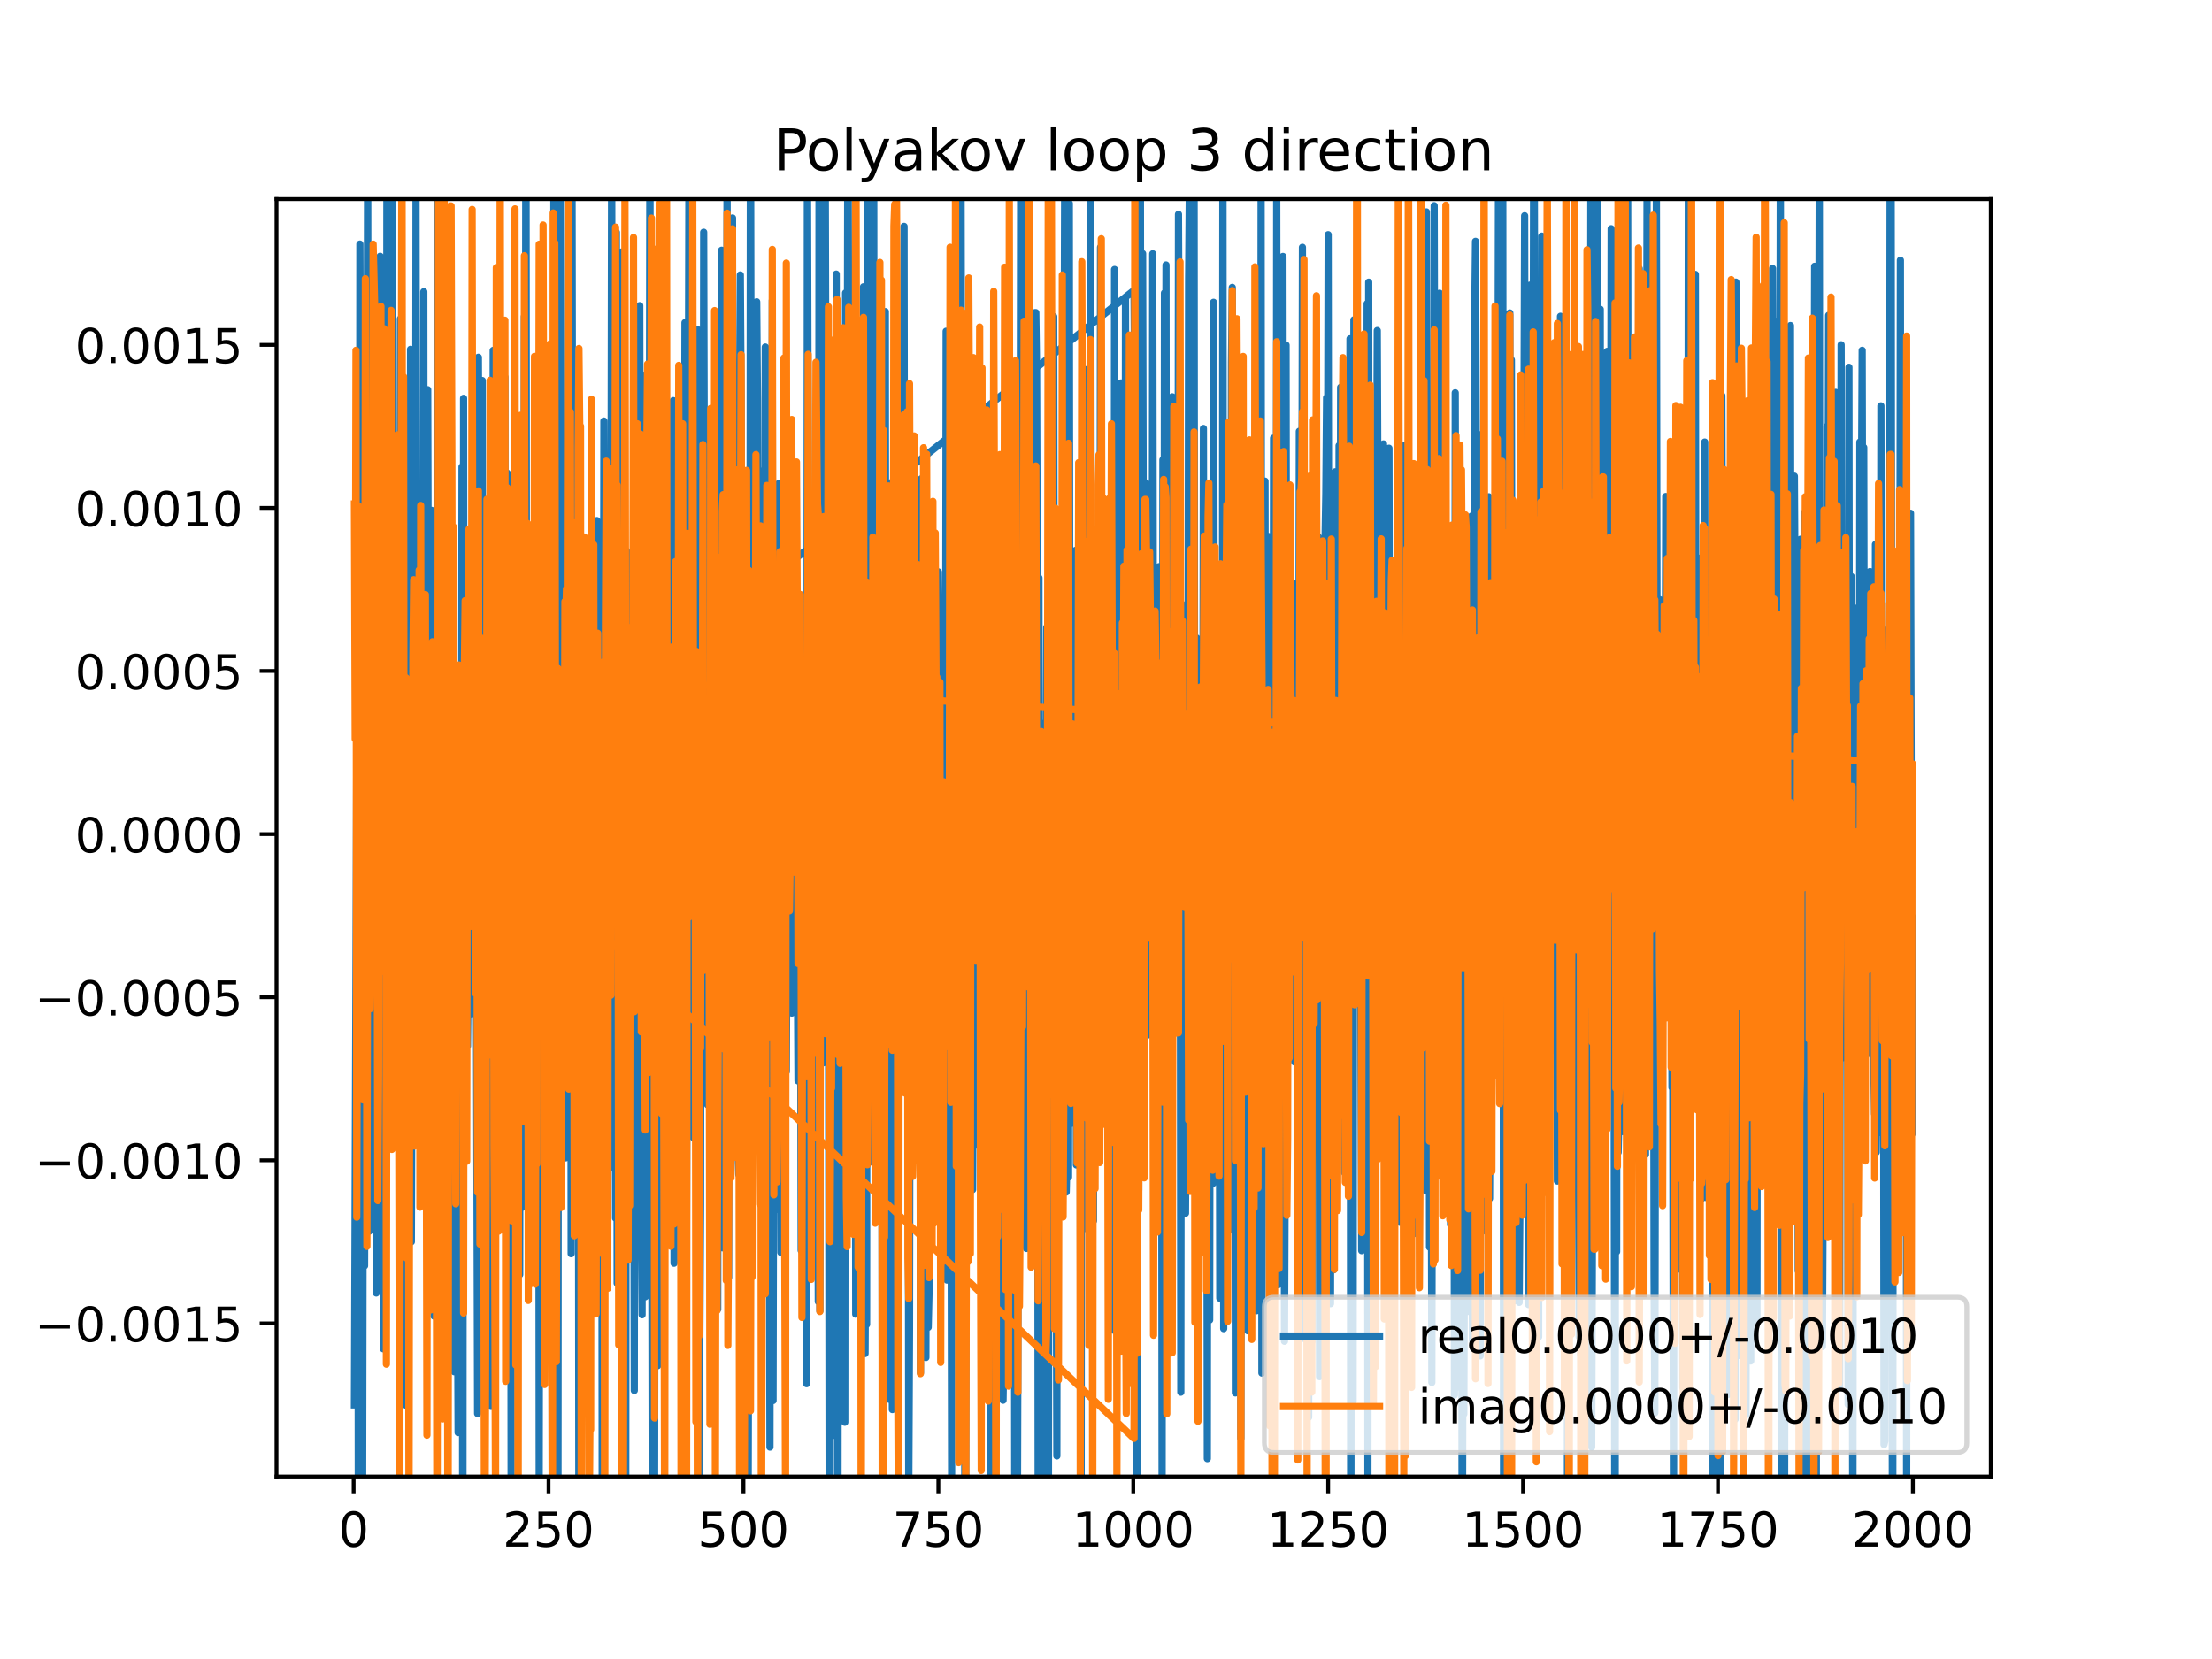 <?xml version="1.0" encoding="utf-8" standalone="no"?>
<!DOCTYPE svg PUBLIC "-//W3C//DTD SVG 1.1//EN"
  "http://www.w3.org/Graphics/SVG/1.1/DTD/svg11.dtd">
<!-- Created with matplotlib (https://matplotlib.org/) -->
<svg height="345.6pt" version="1.1" viewBox="0 0 460.8 345.6" width="460.8pt" xmlns="http://www.w3.org/2000/svg" xmlns:xlink="http://www.w3.org/1999/xlink">
 <defs>
  <style type="text/css">
*{stroke-linecap:butt;stroke-linejoin:round;}
  </style>
 </defs>
 <g id="figure_1">
  <g id="patch_1">
   <path d="M 0 345.6 
L 460.8 345.6 
L 460.8 0 
L 0 0 
z
" style="fill:#ffffff;"/>
  </g>
  <g id="axes_1">
   <g id="patch_2">
    <path d="M 57.6 307.584 
L 414.72 307.584 
L 414.72 41.472 
L 57.6 41.472 
z
" style="fill:#ffffff;"/>
   </g>
   <g id="matplotlib.axis_1">
    <g id="xtick_1">
     <g id="line2d_1">
      <defs>
       <path d="M 0 0 
L 0 3.5 
" id="mea1fe53672" style="stroke:#000000;stroke-width:0.8;"/>
      </defs>
      <g>
       <use style="stroke:#000000;stroke-width:0.8;" x="73.67" xlink:href="#mea1fe53672" y="307.584"/>
      </g>
     </g>
     <g id="text_1">
      <!-- 0 -->
      <defs>
       <path d="M 31.781 66.406 
Q 24.172 66.406 20.328 58.906 
Q 16.5 51.422 16.5 36.375 
Q 16.5 21.391 20.328 13.891 
Q 24.172 6.391 31.781 6.391 
Q 39.453 6.391 43.281 13.891 
Q 47.125 21.391 47.125 36.375 
Q 47.125 51.422 43.281 58.906 
Q 39.453 66.406 31.781 66.406 
z
M 31.781 74.219 
Q 44.047 74.219 50.516 64.516 
Q 56.984 54.828 56.984 36.375 
Q 56.984 17.969 50.516 8.266 
Q 44.047 -1.422 31.781 -1.422 
Q 19.531 -1.422 13.062 8.266 
Q 6.594 17.969 6.594 36.375 
Q 6.594 54.828 13.062 64.516 
Q 19.531 74.219 31.781 74.219 
z
" id="DejaVuSans-48"/>
      </defs>
      <g transform="translate(70.489 322.182)scale(0.1 -0.1)">
       <use xlink:href="#DejaVuSans-48"/>
      </g>
     </g>
    </g>
    <g id="xtick_2">
     <g id="line2d_2">
      <g>
       <use style="stroke:#000000;stroke-width:0.8;" x="114.272" xlink:href="#mea1fe53672" y="307.584"/>
      </g>
     </g>
     <g id="text_2">
      <!-- 250 -->
      <defs>
       <path d="M 19.188 8.297 
L 53.609 8.297 
L 53.609 0 
L 7.328 0 
L 7.328 8.297 
Q 12.938 14.109 22.625 23.891 
Q 32.328 33.688 34.812 36.531 
Q 39.547 41.844 41.422 45.531 
Q 43.312 49.219 43.312 52.781 
Q 43.312 58.594 39.234 62.25 
Q 35.156 65.922 28.609 65.922 
Q 23.969 65.922 18.812 64.312 
Q 13.672 62.703 7.812 59.422 
L 7.812 69.391 
Q 13.766 71.781 18.938 73 
Q 24.125 74.219 28.422 74.219 
Q 39.75 74.219 46.484 68.547 
Q 53.219 62.891 53.219 53.422 
Q 53.219 48.922 51.531 44.891 
Q 49.859 40.875 45.406 35.406 
Q 44.188 33.984 37.641 27.219 
Q 31.109 20.453 19.188 8.297 
z
" id="DejaVuSans-50"/>
       <path d="M 10.797 72.906 
L 49.516 72.906 
L 49.516 64.594 
L 19.828 64.594 
L 19.828 46.734 
Q 21.969 47.469 24.109 47.828 
Q 26.266 48.188 28.422 48.188 
Q 40.625 48.188 47.75 41.5 
Q 54.891 34.812 54.891 23.391 
Q 54.891 11.625 47.562 5.094 
Q 40.234 -1.422 26.906 -1.422 
Q 22.312 -1.422 17.547 -0.641 
Q 12.797 0.141 7.719 1.703 
L 7.719 11.625 
Q 12.109 9.234 16.797 8.062 
Q 21.484 6.891 26.703 6.891 
Q 35.156 6.891 40.078 11.328 
Q 45.016 15.766 45.016 23.391 
Q 45.016 31 40.078 35.438 
Q 35.156 39.891 26.703 39.891 
Q 22.75 39.891 18.812 39.016 
Q 14.891 38.141 10.797 36.281 
z
" id="DejaVuSans-53"/>
      </defs>
      <g transform="translate(104.729 322.182)scale(0.1 -0.1)">
       <use xlink:href="#DejaVuSans-50"/>
       <use x="63.623" xlink:href="#DejaVuSans-53"/>
       <use x="127.246" xlink:href="#DejaVuSans-48"/>
      </g>
     </g>
    </g>
    <g id="xtick_3">
     <g id="line2d_3">
      <g>
       <use style="stroke:#000000;stroke-width:0.8;" x="154.875" xlink:href="#mea1fe53672" y="307.584"/>
      </g>
     </g>
     <g id="text_3">
      <!-- 500 -->
      <g transform="translate(145.331 322.182)scale(0.1 -0.1)">
       <use xlink:href="#DejaVuSans-53"/>
       <use x="63.623" xlink:href="#DejaVuSans-48"/>
       <use x="127.246" xlink:href="#DejaVuSans-48"/>
      </g>
     </g>
    </g>
    <g id="xtick_4">
     <g id="line2d_4">
      <g>
       <use style="stroke:#000000;stroke-width:0.8;" x="195.477" xlink:href="#mea1fe53672" y="307.584"/>
      </g>
     </g>
     <g id="text_4">
      <!-- 750 -->
      <defs>
       <path d="M 8.203 72.906 
L 55.078 72.906 
L 55.078 68.703 
L 28.609 0 
L 18.312 0 
L 43.219 64.594 
L 8.203 64.594 
z
" id="DejaVuSans-55"/>
      </defs>
      <g transform="translate(185.933 322.182)scale(0.1 -0.1)">
       <use xlink:href="#DejaVuSans-55"/>
       <use x="63.623" xlink:href="#DejaVuSans-53"/>
       <use x="127.246" xlink:href="#DejaVuSans-48"/>
      </g>
     </g>
    </g>
    <g id="xtick_5">
     <g id="line2d_5">
      <g>
       <use style="stroke:#000000;stroke-width:0.8;" x="236.079" xlink:href="#mea1fe53672" y="307.584"/>
      </g>
     </g>
     <g id="text_5">
      <!-- 1000 -->
      <defs>
       <path d="M 12.406 8.297 
L 28.516 8.297 
L 28.516 63.922 
L 10.984 60.406 
L 10.984 69.391 
L 28.422 72.906 
L 38.281 72.906 
L 38.281 8.297 
L 54.391 8.297 
L 54.391 0 
L 12.406 0 
z
" id="DejaVuSans-49"/>
      </defs>
      <g transform="translate(223.354 322.182)scale(0.1 -0.1)">
       <use xlink:href="#DejaVuSans-49"/>
       <use x="63.623" xlink:href="#DejaVuSans-48"/>
       <use x="127.246" xlink:href="#DejaVuSans-48"/>
       <use x="190.869" xlink:href="#DejaVuSans-48"/>
      </g>
     </g>
    </g>
    <g id="xtick_6">
     <g id="line2d_6">
      <g>
       <use style="stroke:#000000;stroke-width:0.8;" x="276.681" xlink:href="#mea1fe53672" y="307.584"/>
      </g>
     </g>
     <g id="text_6">
      <!-- 1250 -->
      <g transform="translate(263.956 322.182)scale(0.1 -0.1)">
       <use xlink:href="#DejaVuSans-49"/>
       <use x="63.623" xlink:href="#DejaVuSans-50"/>
       <use x="127.246" xlink:href="#DejaVuSans-53"/>
       <use x="190.869" xlink:href="#DejaVuSans-48"/>
      </g>
     </g>
    </g>
    <g id="xtick_7">
     <g id="line2d_7">
      <g>
       <use style="stroke:#000000;stroke-width:0.8;" x="317.283" xlink:href="#mea1fe53672" y="307.584"/>
      </g>
     </g>
     <g id="text_7">
      <!-- 1500 -->
      <g transform="translate(304.558 322.182)scale(0.1 -0.1)">
       <use xlink:href="#DejaVuSans-49"/>
       <use x="63.623" xlink:href="#DejaVuSans-53"/>
       <use x="127.246" xlink:href="#DejaVuSans-48"/>
       <use x="190.869" xlink:href="#DejaVuSans-48"/>
      </g>
     </g>
    </g>
    <g id="xtick_8">
     <g id="line2d_8">
      <g>
       <use style="stroke:#000000;stroke-width:0.8;" x="357.885" xlink:href="#mea1fe53672" y="307.584"/>
      </g>
     </g>
     <g id="text_8">
      <!-- 1750 -->
      <g transform="translate(345.16 322.182)scale(0.1 -0.1)">
       <use xlink:href="#DejaVuSans-49"/>
       <use x="63.623" xlink:href="#DejaVuSans-55"/>
       <use x="127.246" xlink:href="#DejaVuSans-53"/>
       <use x="190.869" xlink:href="#DejaVuSans-48"/>
      </g>
     </g>
    </g>
    <g id="xtick_9">
     <g id="line2d_9">
      <g>
       <use style="stroke:#000000;stroke-width:0.8;" x="398.487" xlink:href="#mea1fe53672" y="307.584"/>
      </g>
     </g>
     <g id="text_9">
      <!-- 2000 -->
      <g transform="translate(385.762 322.182)scale(0.1 -0.1)">
       <use xlink:href="#DejaVuSans-50"/>
       <use x="63.623" xlink:href="#DejaVuSans-48"/>
       <use x="127.246" xlink:href="#DejaVuSans-48"/>
       <use x="190.869" xlink:href="#DejaVuSans-48"/>
      </g>
     </g>
    </g>
   </g>
   <g id="matplotlib.axis_2">
    <g id="ytick_1">
     <g id="line2d_10">
      <defs>
       <path d="M 0 0 
L -3.5 0 
" id="m127ce0bc15" style="stroke:#000000;stroke-width:0.8;"/>
      </defs>
      <g>
       <use style="stroke:#000000;stroke-width:0.8;" x="57.6" xlink:href="#m127ce0bc15" y="275.683"/>
      </g>
     </g>
     <g id="text_10">
      <!-- −0.0015 -->
      <defs>
       <path d="M 10.594 35.5 
L 73.188 35.5 
L 73.188 27.203 
L 10.594 27.203 
z
" id="DejaVuSans-8722"/>
       <path d="M 10.688 12.406 
L 21 12.406 
L 21 0 
L 10.688 0 
z
" id="DejaVuSans-46"/>
      </defs>
      <g transform="translate(7.23 279.482)scale(0.1 -0.1)">
       <use xlink:href="#DejaVuSans-8722"/>
       <use x="83.789" xlink:href="#DejaVuSans-48"/>
       <use x="147.412" xlink:href="#DejaVuSans-46"/>
       <use x="179.199" xlink:href="#DejaVuSans-48"/>
       <use x="242.822" xlink:href="#DejaVuSans-48"/>
       <use x="306.445" xlink:href="#DejaVuSans-49"/>
       <use x="370.068" xlink:href="#DejaVuSans-53"/>
      </g>
     </g>
    </g>
    <g id="ytick_2">
     <g id="line2d_11">
      <g>
       <use style="stroke:#000000;stroke-width:0.8;" x="57.6" xlink:href="#m127ce0bc15" y="241.708"/>
      </g>
     </g>
     <g id="text_11">
      <!-- −0.0010 -->
      <g transform="translate(7.23 245.508)scale(0.1 -0.1)">
       <use xlink:href="#DejaVuSans-8722"/>
       <use x="83.789" xlink:href="#DejaVuSans-48"/>
       <use x="147.412" xlink:href="#DejaVuSans-46"/>
       <use x="179.199" xlink:href="#DejaVuSans-48"/>
       <use x="242.822" xlink:href="#DejaVuSans-48"/>
       <use x="306.445" xlink:href="#DejaVuSans-49"/>
       <use x="370.068" xlink:href="#DejaVuSans-48"/>
      </g>
     </g>
    </g>
    <g id="ytick_3">
     <g id="line2d_12">
      <g>
       <use style="stroke:#000000;stroke-width:0.8;" x="57.6" xlink:href="#m127ce0bc15" y="207.734"/>
      </g>
     </g>
     <g id="text_12">
      <!-- −0.0005 -->
      <g transform="translate(7.23 211.533)scale(0.1 -0.1)">
       <use xlink:href="#DejaVuSans-8722"/>
       <use x="83.789" xlink:href="#DejaVuSans-48"/>
       <use x="147.412" xlink:href="#DejaVuSans-46"/>
       <use x="179.199" xlink:href="#DejaVuSans-48"/>
       <use x="242.822" xlink:href="#DejaVuSans-48"/>
       <use x="306.445" xlink:href="#DejaVuSans-48"/>
       <use x="370.068" xlink:href="#DejaVuSans-53"/>
      </g>
     </g>
    </g>
    <g id="ytick_4">
     <g id="line2d_13">
      <g>
       <use style="stroke:#000000;stroke-width:0.8;" x="57.6" xlink:href="#m127ce0bc15" y="173.76"/>
      </g>
     </g>
     <g id="text_13">
      <!-- 0.0000 -->
      <g transform="translate(15.609 177.559)scale(0.1 -0.1)">
       <use xlink:href="#DejaVuSans-48"/>
       <use x="63.623" xlink:href="#DejaVuSans-46"/>
       <use x="95.41" xlink:href="#DejaVuSans-48"/>
       <use x="159.033" xlink:href="#DejaVuSans-48"/>
       <use x="222.656" xlink:href="#DejaVuSans-48"/>
       <use x="286.279" xlink:href="#DejaVuSans-48"/>
      </g>
     </g>
    </g>
    <g id="ytick_5">
     <g id="line2d_14">
      <g>
       <use style="stroke:#000000;stroke-width:0.8;" x="57.6" xlink:href="#m127ce0bc15" y="139.785"/>
      </g>
     </g>
     <g id="text_14">
      <!-- 0.0005 -->
      <g transform="translate(15.609 143.585)scale(0.1 -0.1)">
       <use xlink:href="#DejaVuSans-48"/>
       <use x="63.623" xlink:href="#DejaVuSans-46"/>
       <use x="95.41" xlink:href="#DejaVuSans-48"/>
       <use x="159.033" xlink:href="#DejaVuSans-48"/>
       <use x="222.656" xlink:href="#DejaVuSans-48"/>
       <use x="286.279" xlink:href="#DejaVuSans-53"/>
      </g>
     </g>
    </g>
    <g id="ytick_6">
     <g id="line2d_15">
      <g>
       <use style="stroke:#000000;stroke-width:0.8;" x="57.6" xlink:href="#m127ce0bc15" y="105.811"/>
      </g>
     </g>
     <g id="text_15">
      <!-- 0.0010 -->
      <g transform="translate(15.609 109.61)scale(0.1 -0.1)">
       <use xlink:href="#DejaVuSans-48"/>
       <use x="63.623" xlink:href="#DejaVuSans-46"/>
       <use x="95.41" xlink:href="#DejaVuSans-48"/>
       <use x="159.033" xlink:href="#DejaVuSans-48"/>
       <use x="222.656" xlink:href="#DejaVuSans-49"/>
       <use x="286.279" xlink:href="#DejaVuSans-48"/>
      </g>
     </g>
    </g>
    <g id="ytick_7">
     <g id="line2d_16">
      <g>
       <use style="stroke:#000000;stroke-width:0.8;" x="57.6" xlink:href="#m127ce0bc15" y="71.837"/>
      </g>
     </g>
     <g id="text_16">
      <!-- 0.0015 -->
      <g transform="translate(15.609 75.636)scale(0.1 -0.1)">
       <use xlink:href="#DejaVuSans-48"/>
       <use x="63.623" xlink:href="#DejaVuSans-46"/>
       <use x="95.41" xlink:href="#DejaVuSans-48"/>
       <use x="159.033" xlink:href="#DejaVuSans-48"/>
       <use x="222.656" xlink:href="#DejaVuSans-49"/>
       <use x="286.279" xlink:href="#DejaVuSans-53"/>
      </g>
     </g>
    </g>
   </g>
   <g id="line2d_17">
    <path clip-path="url(#p007a8cf00a)" d="M 73.833 292.659 
L 74.482 108.693 
L 74.645 320.564 
L 74.807 303.178 
L 74.97 50.846 
L 75.294 134.112 
L 75.442 346.6 
M 75.484 346.6 
L 75.782 159.977 
L 75.944 263.696 
L 76.106 217.187 
L 76.269 238.411 
L 76.594 21.037 
L 76.756 224.01 
L 76.918 256.489 
L 77.081 99.697 
L 77.406 245.199 
L 77.731 68.307 
L 77.893 210.783 
L 78.055 250.111 
L 78.218 141.751 
L 78.38 269.353 
L 78.867 73.773 
L 79.03 183.149 
L 79.192 53.389 
L 79.517 159.603 
L 79.679 97.83 
L 79.842 280.981 
L 80.004 197.24 
L 80.167 206.562 
L 80.329 238.977 
L 80.491 182.647 
L 80.622 -1 
M 80.687 -1 
L 80.816 174.073 
L 80.979 188.455 
L 81.141 166.87 
L 81.304 94.869 
L 81.466 234.411 
L 81.791 28.283 
L 81.953 196.042 
L 82.116 147.227 
L 82.278 148.07 
L 82.603 227.06 
L 82.765 195.319 
L 82.928 138.928 
L 83.09 157.686 
L 83.252 304.209 
L 83.415 66.409 
L 83.74 253.719 
L 83.902 220.35 
L 84.064 100.936 
L 84.227 175.065 
L 84.389 162.393 
L 84.552 292.722 
L 84.714 150.399 
L 84.877 262.72 
L 85.039 110.398 
L 85.201 88.308 
L 85.364 183.195 
L 85.526 72.768 
L 85.689 258.685 
L 86.013 152.356 
L 86.176 205.525 
L 86.338 165.261 
L 86.501 195.687 
L 86.663 39.778 
L 86.825 164.579 
L 86.988 183.627 
L 87.15 176.055 
L 87.475 131.044 
L 87.637 238.63 
L 87.8 162.021 
L 87.962 163.099 
L 88.125 202.228 
L 88.287 60.762 
L 88.449 248.784 
L 88.612 90.094 
L 88.774 231.715 
L 89.099 81.182 
L 89.424 206.502 
L 89.586 125.131 
L 89.749 176.503 
L 89.911 106.321 
L 90.236 182.649 
L 90.398 274.151 
L 90.723 274.151 
L 91.048 147.43 
L 91.186 -1 
M 91.229 -1 
L 91.373 198.068 
L 91.535 87.476 
L 91.698 256.627 
L 92.022 131.787 
L 92.347 207.901 
L 92.51 164.314 
L 92.672 161.622 
L 92.835 279.906 
L 92.997 127.08 
L 93.159 107.51 
L 93.322 120.948 
L 93.484 143.819 
L 93.647 144.634 
L 93.809 189.93 
L 93.971 189.93 
L 94.134 265.293 
L 94.459 189.626 
L 94.621 285.755 
L 94.783 285.755 
L 94.946 241.323 
L 95.108 264.16 
L 95.271 262.354 
L 95.433 298.432 
L 95.595 195.889 
L 95.758 232.666 
L 95.92 214.348 
L 96.083 223.043 
L 96.245 97.241 
L 96.397 346.6 
M 96.418 346.6 
L 96.57 82.977 
L 96.732 235.414 
L 96.895 138.606 
L 97.057 163.75 
L 97.22 134.274 
L 97.382 217.91 
L 97.869 169.095 
L 98.032 169.095 
L 98.194 211.2 
L 98.356 176.54 
L 98.519 111.678 
L 98.681 195.976 
L 99.006 114.711 
L 99.493 294.482 
L 99.656 74.431 
L 99.818 110.664 
L 99.98 259.633 
L 100.143 258.502 
L 100.468 79.27 
L 100.63 262.881 
L 100.793 262.881 
L 100.955 164.67 
L 101.117 155.7 
L 101.28 260.383 
L 101.605 155.896 
L 101.767 122.562 
L 101.929 122.562 
L 102.092 252.117 
L 102.254 292.969 
L 102.417 292.969 
L 102.741 72.99 
L 102.904 88.886 
L 103.066 178.721 
L 103.229 84.83 
L 103.391 101.168 
L 103.553 240.997 
L 103.716 66.054 
L 103.878 251.4 
L 104.041 110.225 
L 104.203 95.006 
L 104.528 179.479 
L 104.69 166.397 
L 104.853 221.713 
L 105.015 209.06 
L 105.178 78.546 
L 105.34 243.05 
L 105.502 233.11 
L 105.665 98.562 
L 105.99 254.822 
L 106.152 163.543 
L 236.241 60.487 
L 236.566 116.551 
L 236.728 198.489 
L 236.882 346.6 
M 236.9 346.6 
L 237.053 192.545 
L 237.216 247.949 
L 237.54 4.091 
L 237.703 198.177 
L 238.028 52.825 
L 238.353 187.865 
L 238.515 100.585 
L 238.677 100.585 
L 238.84 212.035 
L 239.002 126.472 
L 239.165 215.583 
L 239.327 108.558 
L 239.489 191.704 
L 239.652 137.488 
L 239.977 180.849 
L 240.139 52.869 
L 240.301 161.919 
L 240.464 169.32 
L 240.626 188.749 
L 240.789 129.864 
L 240.951 120.551 
L 241.113 154.225 
L 241.276 155.233 
L 241.438 118.044 
L 241.601 169.06 
L 241.763 130.199 
L 241.926 152.983 
L 242.088 312.036 
L 242.25 95.783 
L 242.413 274.82 
L 242.575 61.041 
L 242.738 141.849 
L 242.9 55.195 
L 243.062 227.229 
L 243.387 186.582 
L 243.55 198.009 
L 243.712 194.111 
L 243.874 164.349 
L 244.037 277.282 
L 244.199 82.658 
L 244.362 106.804 
L 244.524 214.608 
L 244.686 211.352 
L 244.849 111.869 
L 245.174 196.538 
L 245.336 202.565 
L 245.498 44.643 
L 245.823 122.479 
L 245.986 290.02 
L 246.148 125.806 
L 246.311 206.321 
L 246.473 157.763 
L 246.635 210.261 
L 246.798 189.579 
L 246.96 252.75 
L 247.285 193.494 
L 247.447 193.494 
L 247.61 58.609 
L 247.772 37.291 
L 247.935 198.753 
L 248.097 227.824 
L 248.259 185.626 
L 248.422 242.08 
L 248.584 197.306 
L 248.747 26.976 
L 248.909 237.275 
L 249.071 237.275 
L 249.234 132.882 
L 249.396 239.649 
L 249.559 174.415 
L 249.721 163.589 
L 249.884 240.666 
L 250.046 248.061 
L 250.371 177.797 
L 250.533 184.965 
L 250.696 89.257 
L 250.858 188.947 
L 251.02 195.961 
L 251.183 209.003 
L 251.345 194.156 
L 251.508 303.863 
L 251.67 116.111 
L 251.832 265.248 
L 251.995 274.979 
L 252.157 150.026 
L 252.32 163.325 
L 252.482 126.136 
L 252.644 246.552 
L 252.807 62.972 
L 253.132 235.505 
L 253.294 150.195 
L 253.619 233.108 
L 253.944 183.119 
L 254.106 270.447 
L 254.269 230.373 
L 254.431 137.237 
L 254.593 244.687 
L 254.756 16.861 
L 254.918 276.782 
L 255.243 147.637 
L 255.405 272.527 
L 255.73 227.3 
L 255.893 256.431 
L 256.055 136.785 
L 256.217 144.68 
L 256.38 194.939 
L 256.542 75.554 
L 256.705 59.868 
L 256.867 161.2 
L 257.029 141.595 
L 257.192 155.739 
L 257.354 290.174 
L 257.517 100.961 
L 257.679 282.142 
L 257.842 274.184 
L 258.004 161.187 
L 258.166 223.59 
L 258.329 158.113 
L 258.491 299.655 
L 258.654 190.749 
L 258.816 218.72 
L 258.978 101.429 
L 259.141 162 
L 259.466 113.9 
L 259.953 277.232 
L 260.278 150.934 
L 260.44 92.641 
L 260.602 173.038 
L 260.765 150.572 
L 261.09 250.156 
L 261.577 58.327 
L 261.739 273.061 
L 262.389 68.858 
L 262.551 271.723 
L 262.714 37.493 
L 262.876 286.032 
L 263.201 142.564 
L 263.363 222.461 
L 263.526 100.232 
L 263.688 213.537 
L 264.013 119.876 
L 264.175 111.745 
L 264.5 189.631 
L 264.825 152.317 
L 264.988 203.52 
L 265.15 215.069 
L 265.312 91.267 
L 265.475 94.793 
L 265.637 221.065 
L 265.8 224.568 
L 265.962 35.783 
L 266.287 267.628 
L 266.449 132.899 
L 266.612 143.181 
L 266.774 143.181 
L 266.936 162.465 
L 267.099 213.171 
L 267.261 53.425 
L 267.586 279.413 
L 267.748 238.62 
L 267.911 71.889 
L 268.073 200.881 
L 268.236 174.492 
L 268.398 181.581 
L 268.56 153.161 
L 268.723 200.565 
L 268.885 163.581 
L 269.048 158.31 
L 269.21 177.078 
L 269.373 121.523 
L 269.697 221.234 
L 270.022 221.234 
L 270.185 217.379 
L 270.347 181.139 
L 270.509 191.773 
L 270.672 89.839 
L 270.834 226.834 
L 270.997 226.834 
L 271.321 51.515 
L 271.484 188.801 
L 271.646 188.367 
L 271.809 278.912 
L 272.133 109.552 
L 272.296 102.319 
L 272.458 117.253 
L 272.621 295.227 
L 272.783 134.124 
L 273.108 246.768 
L 273.27 279.505 
L 273.595 94.301 
L 273.758 94.301 
L 273.92 103.779 
L 274.082 230.456 
L 274.245 104.073 
L 274.407 164.72 
L 274.57 111.772 
L 274.732 146.67 
L 274.894 286.779 
L 275.057 237.662 
L 275.219 223.912 
L 275.382 223.912 
L 275.544 159.936 
L 275.706 217.721 
L 275.869 213.506 
L 276.031 112.603 
L 276.194 102.957 
L 276.356 82.835 
L 276.519 119.912 
L 276.681 48.888 
L 276.843 166.801 
L 277.006 187.269 
L 277.168 271.582 
L 277.331 168.138 
L 277.655 237.505 
L 277.818 264.532 
L 277.98 113.825 
L 278.143 98.288 
L 278.305 98.288 
L 278.63 216.945 
L 278.792 201.301 
L 278.955 92.818 
L 279.117 212.197 
L 279.279 80.691 
L 279.442 136.8 
L 279.604 84.289 
L 279.767 233.325 
L 279.929 115.234 
L 280.091 244.273 
L 280.254 217.3 
L 280.416 141.4 
L 280.579 151.679 
L 280.741 229.653 
L 280.904 190.815 
L 281.066 191.634 
L 281.228 70.574 
L 281.386 346.6 
M 281.397 346.6 
L 281.553 140.243 
L 281.716 137.653 
L 281.878 291.891 
L 282.04 66.637 
L 282.365 165.302 
L 282.528 170.595 
L 282.69 161.992 
L 282.852 121.831 
L 283.015 127.667 
L 283.177 201.398 
L 283.34 165.471 
L 283.664 260.539 
L 283.827 168.549 
L 283.989 214.926 
L 284.152 131.197 
L 284.314 110.029 
L 284.477 207.857 
L 284.639 164.892 
L 284.801 63.247 
L 284.964 307.757 
L 285.126 58.779 
L 285.289 284.467 
L 285.451 178.679 
L 285.613 284.248 
L 285.776 284.248 
L 285.938 166.108 
L 286.101 165.174 
L 286.263 253.159 
L 286.588 96.196 
L 286.75 112.686 
L 286.913 68.854 
L 287.075 109.925 
L 287.237 201.646 
L 287.4 174.291 
L 287.562 199.376 
L 287.725 154.596 
L 287.887 153.595 
L 288.05 156.14 
L 288.212 92.476 
L 288.374 226.3 
L 288.537 151.437 
L 288.699 147.285 
L 288.862 125.028 
L 289.024 264.148 
L 289.186 127.347 
L 289.349 93.368 
L 289.511 188.084 
L 289.836 166.151 
L 289.998 128.268 
L 290.161 228.472 
L 290.323 189.363 
L 290.486 185.894 
L 290.648 148.237 
L 290.81 141.237 
L 290.973 167.264 
L 291.135 156.017 
L 291.298 110.245 
L 291.46 133.564 
L 291.622 254.618 
L 291.785 108.64 
L 291.947 109.989 
L 292.11 231.701 
L 292.272 208.594 
L 292.435 92.874 
L 292.759 287.802 
L 293.084 112.234 
L 293.247 209.827 
L 293.409 203.112 
L 293.571 118.887 
L 293.896 200.551 
L 294.059 131.501 
L 294.221 176.502 
L 294.383 257.002 
L 294.546 257.002 
L 294.871 143.839 
L 295.033 148.546 
L 295.195 137.961 
L 295.358 244.261 
L 295.52 231.383 
L 295.683 152.799 
L 295.845 179.808 
L 296.008 235.75 
L 296.17 215.835 
L 296.332 238.444 
L 296.495 113.212 
L 296.82 247.923 
L 297.144 44.142 
L 297.469 211.02 
L 297.632 109.467 
L 297.794 259.808 
L 297.956 149.919 
L 298.281 287.992 
L 298.444 198.693 
L 298.606 224.037 
L 298.768 42.846 
L 298.931 115.971 
L 299.093 127.906 
L 299.256 211.909 
L 299.418 102.937 
L 299.581 236.775 
L 299.905 61.09 
L 300.068 79.497 
L 300.23 228.275 
L 300.555 112.753 
L 300.717 158.072 
L 300.88 163.694 
L 301.042 117.134 
L 301.205 227.796 
L 301.529 172.343 
L 301.854 232.114 
L 302.017 220.79 
L 302.179 255.113 
L 302.341 236.328 
L 302.504 254.116 
L 302.666 176.564 
L 302.829 175.098 
L 302.991 290.616 
L 303.153 81.815 
L 303.316 157.693 
L 303.478 289.015 
L 303.641 179.335 
L 303.966 244.432 
L 304.29 150.286 
L 304.453 209.248 
L 304.615 343.859 
L 304.778 263.578 
L 304.94 294.565 
L 305.102 249.867 
L 305.265 249.867 
L 305.427 227.341 
L 305.59 273.25 
L 305.752 173.686 
L 305.914 225.192 
L 306.077 211.35 
L 306.239 242.937 
L 306.564 107.514 
L 306.726 279.19 
L 306.889 199.878 
L 307.051 183.247 
L 307.214 65.356 
L 307.376 50.278 
L 307.539 92.68 
L 307.701 266.445 
L 307.863 172.027 
L 308.026 162.781 
L 308.188 90.553 
L 308.351 282.461 
L 308.513 153.579 
L 308.675 214.43 
L 309 166.407 
L 309.163 174.221 
L 309.325 120.842 
L 309.487 256.434 
L 309.65 129.82 
L 309.812 123.618 
L 309.975 225.389 
L 310.137 103.493 
L 310.299 249.675 
L 310.624 169.89 
L 310.787 221.249 
L 310.949 114.429 
L 311.274 161.146 
L 311.599 173.887 
L 311.761 154.355 
L 311.924 154.355 
L 312.24 -1 
M 312.255 -1 
L 312.573 191.459 
L 312.736 191.459 
L 313.06 36.773 
L 313.223 321.768 
L 313.385 133.198 
L 313.548 115.055 
L 313.71 118.468 
L 313.872 331.481 
L 314.035 161.01 
L 314.197 210.104 
L 314.522 65.196 
L 314.684 203.028 
L 314.847 74.967 
L 315.009 179.136 
L 315.172 176.14 
L 315.334 127.338 
L 315.659 270.942 
L 315.821 217.207 
L 315.984 229.337 
L 316.309 200.119 
L 316.471 271.306 
L 316.633 248.918 
L 316.958 112.618 
L 317.121 196.66 
L 317.608 44.94 
L 317.77 158.184 
L 317.933 186.164 
L 318.095 156.822 
L 318.257 156.822 
L 318.42 271.764 
L 318.745 59.391 
L 318.907 139.942 
L 319.07 139.304 
L 319.394 82.06 
L 319.545 -1 
M 319.566 -1 
L 319.882 185.04 
L 320.206 183.277 
L 320.369 278.5 
L 320.531 278.5 
L 320.694 60.082 
L 320.856 246.849 
L 321.181 49.188 
L 321.343 200.122 
L 321.506 126.033 
L 321.668 165.089 
L 321.83 140.802 
L 321.993 57.353 
L 322.155 144.831 
L 322.318 102.357 
L 322.48 175.309 
L 322.805 142.67 
L 322.967 219.09 
L 323.13 186.89 
L 323.292 191.178 
L 323.455 124.786 
L 323.617 161.347 
L 323.779 104.051 
L 323.942 90.782 
L 324.104 90.782 
L 324.429 246.039 
L 324.591 175.413 
L 324.754 221.103 
L 325.079 65.887 
L 325.241 119.297 
L 325.403 98.298 
L 325.566 174.527 
L 325.728 82.069 
L 325.891 211.247 
L 326.053 231.857 
L 326.216 91.322 
L 326.378 119.933 
L 326.54 322.261 
L 326.703 142.321 
L 326.865 197.362 
L 327.028 115.587 
L 327.19 264.261 
L 327.352 126.812 
L 327.515 221.063 
L 327.677 193.021 
L 328.002 33.562 
L 328.164 159.382 
L 328.327 161.066 
L 328.489 95.515 
L 328.652 99.94 
L 328.814 243.295 
L 328.976 278.487 
L 329.139 159.174 
L 329.301 282.238 
L 329.464 89.888 
L 329.626 117.379 
L 329.788 214.855 
L 329.951 88.784 
L 330.113 189.417 
L 330.276 196.188 
L 330.438 218.481 
L 330.763 85.721 
L 330.925 219.711 
L 331.088 229.766 
L 331.25 165.066 
L 331.413 33.184 
L 331.575 301.462 
L 331.737 254.182 
L 331.9 131.015 
L 332.062 119.198 
L 332.225 119.198 
L 332.549 36.875 
L 332.712 36.875 
L 332.874 144.39 
L 333.037 144.39 
L 333.199 172.241 
L 333.361 64.414 
L 333.524 204.705 
L 333.686 102.673 
L 333.849 164.101 
L 334.011 164.101 
L 334.174 112.029 
L 334.336 187.773 
L 334.498 143.058 
L 334.661 196.601 
L 334.823 73.192 
L 335.148 180.059 
L 335.31 108.825 
L 335.473 137.922 
L 335.635 47.641 
L 335.798 165.199 
L 335.96 161.85 
L 336.122 121.129 
L 336.423 346.6 
M 336.458 346.6 
L 336.61 74.834 
L 336.772 260.761 
L 336.934 129.458 
L 337.097 240.046 
L 337.259 231.647 
L 337.584 189.329 
L 337.909 133.055 
L 338.071 235.723 
L 338.234 190.28 
L 338.396 231.005 
L 338.559 181.667 
L 338.883 31.376 
L 339.046 12.992 
L 339.208 158.195 
L 339.371 87.72 
L 339.533 209.127 
L 339.695 139.967 
L 339.858 124.186 
L 340.02 187.23 
L 340.183 89.1 
L 340.345 136.772 
L 340.507 110.328 
L 340.67 210.996 
L 340.832 210.996 
L 340.995 170.229 
L 341.157 75.328 
L 341.319 186.235 
L 341.482 55.94 
L 341.807 192.931 
L 341.969 95.259 
L 342.294 226.187 
L 342.456 149.353 
L 342.619 140.622 
L 342.781 240.524 
L 343.106 40.241 
L 343.268 207.836 
L 343.593 127.701 
L 343.756 180.579 
L 343.918 130.766 
L 344.08 169.274 
L 344.243 103.434 
L 344.405 140.561 
L 344.568 265.579 
L 344.73 294.341 
L 344.892 199.213 
L 345.055 37.893 
L 345.217 158.696 
L 345.38 144.652 
L 345.542 147.065 
L 345.705 124.894 
L 345.867 181.361 
L 346.192 199.816 
L 346.354 171.011 
L 346.517 211.739 
L 346.679 197.543 
L 346.841 170.712 
L 347.004 103.436 
L 347.166 174.747 
L 347.329 174.367 
L 347.491 174.367 
L 347.653 114.414 
L 347.816 132.464 
L 347.978 126.673 
L 348.303 226.549 
L 348.465 226.549 
L 348.628 324.932 
L 348.79 120.268 
L 348.953 259.691 
L 349.115 137.638 
L 349.278 101.678 
L 349.44 220.45 
L 349.602 159.783 
L 349.765 238.412 
L 349.927 164.735 
L 350.09 264.452 
L 350.252 161.659 
L 350.414 141.201 
L 350.577 289.051 
L 350.739 274.82 
L 350.902 88.732 
L 351.064 179.815 
L 351.226 208.182 
L 351.389 176.324 
L 351.551 238.552 
L 351.714 29.46 
L 351.876 197.767 
L 352.038 99.147 
L 352.363 157.586 
L 352.526 178.905 
L 352.688 63.066 
L 352.85 196.151 
L 353.013 164.669 
L 353.175 57.168 
L 353.338 200.901 
L 353.5 133.038 
L 353.663 222.385 
L 353.825 195.681 
L 353.987 142.235 
L 354.312 249.96 
L 354.475 116.151 
L 354.637 163.466 
L 354.799 178.296 
L 354.962 155.023 
L 355.124 92.084 
L 355.287 249.452 
L 355.449 235.029 
L 355.611 164.273 
L 355.774 158.709 
L 355.936 168.484 
L 356.099 170.776 
L 356.423 156.896 
L 356.586 211.832 
L 356.748 180.953 
L 356.896 346.6 
M 356.921 346.6 
L 357.073 106.315 
L 357.236 132.298 
L 357.398 196.45 
L 357.56 126.593 
L 357.723 126.003 
L 357.885 221.844 
L 358.048 133.914 
L 358.21 175.481 
L 358.372 342.11 
L 358.535 113.737 
L 358.697 82.403 
L 359.022 202.685 
L 359.184 202.685 
L 359.347 171.448 
L 359.509 101.497 
L 359.834 228.408 
L 359.996 290.489 
L 360.159 195.797 
L 360.321 217.416 
L 360.484 207.442 
L 360.646 271.191 
L 360.809 94.468 
L 361.133 160.466 
L 361.296 147.477 
L 361.458 295.656 
L 361.621 58.774 
L 361.783 253.21 
L 361.945 118.487 
L 362.108 282.383 
L 362.27 90.427 
L 362.433 227.926 
L 362.595 189.442 
L 362.757 188.829 
L 362.92 186.997 
L 363.082 231.642 
L 363.245 223.042 
L 363.407 106.534 
L 363.569 176.129 
L 363.732 294.739 
L 363.894 100.546 
L 364.057 263.876 
L 364.219 228.835 
L 364.381 102.185 
L 364.706 283.511 
L 364.869 191.436 
L 365.031 217.667 
L 365.194 112.331 
L 365.356 118.864 
L 365.518 201.067 
L 365.681 174.122 
L 365.843 125.351 
L 366.006 275.294 
L 366.168 104.51 
L 366.33 225.596 
L 366.655 202.408 
L 366.818 199.08 
L 366.98 101.889 
L 367.142 170.776 
L 367.305 149.611 
L 367.467 216.402 
L 367.63 198.231 
L 367.792 124.925 
L 368.117 217.418 
L 368.279 128.694 
L 368.442 137.842 
L 368.604 214.617 
L 368.767 232.678 
L 368.929 89.886 
L 369.091 173.177 
L 369.254 55.924 
L 369.416 103.057 
L 369.579 232.977 
L 369.741 66.864 
L 369.903 142.902 
L 370.066 124.172 
L 370.228 123.959 
L 370.391 157.948 
L 370.553 82.785 
L 370.715 160.519 
L 370.878 23.992 
L 371.174 346.6 
M 371.219 346.6 
L 371.365 163.703 
L 371.649 346.6 
M 371.729 346.6 
L 371.852 245.082 
L 372.177 219.182 
L 372.34 168.366 
L 372.664 254.879 
L 372.989 67.817 
L 373.152 208.717 
L 373.314 144.411 
L 373.476 235.791 
L 373.639 238.103 
L 373.801 99.192 
L 374.126 154.728 
L 374.288 163.729 
L 374.451 200.716 
L 374.613 264.748 
L 374.776 223.323 
L 374.938 125.249 
L 375.1 112.341 
L 375.248 346.6 
M 375.281 346.6 
L 375.425 146.64 
L 375.588 147.258 
L 375.912 106.797 
L 376.075 132.365 
L 376.237 324.978 
L 376.4 324.978 
L 376.725 157.471 
L 376.887 195.058 
L 377.212 138.813 
L 377.374 174.028 
L 377.537 109.972 
L 377.699 328.589 
L 377.861 119.899 
L 378.024 55.474 
L 378.349 334.55 
L 378.511 187.876 
L 378.673 179.133 
L 378.998 30.968 
L 379.161 200.063 
L 379.323 119.59 
L 379.485 134.534 
L 379.648 280.5 
L 379.81 246.408 
L 379.973 132.932 
L 380.298 250.579 
L 380.46 244.637 
L 380.622 88.768 
L 380.785 123.677 
L 380.947 65.686 
L 381.11 194.586 
L 381.272 129.376 
L 381.597 216.177 
L 381.759 128.956 
L 381.922 101.452 
L 382.084 187.798 
L 382.409 81.736 
L 382.734 194.798 
L 382.896 105.954 
L 383.058 136.303 
L 383.221 289.133 
L 383.546 71.826 
L 383.871 220.381 
L 384.033 178.911 
L 384.195 178.911 
L 384.683 122.486 
L 384.845 155.685 
L 385.007 292.576 
L 385.17 76.513 
L 385.332 226.926 
L 385.495 120.103 
L 385.657 120.103 
L 385.982 331.186 
L 386.144 177.147 
L 386.307 190.258 
L 386.469 136.325 
L 386.631 203.778 
L 386.794 201.812 
L 386.956 126.602 
L 387.119 222.151 
L 387.281 219.803 
L 387.443 92.074 
L 387.606 106.673 
L 387.768 105.13 
L 387.931 72.978 
L 388.093 151.309 
L 388.256 93.209 
L 388.418 178.909 
L 388.58 129.194 
L 388.743 219.814 
L 388.905 205.791 
L 389.068 145.991 
L 389.23 216.195 
L 389.392 136.232 
L 389.555 119.067 
L 389.717 207.222 
L 389.88 199.086 
L 390.042 167.433 
L 390.204 176.926 
L 390.367 223.962 
L 390.529 232.052 
L 390.692 113.413 
L 390.854 240.048 
L 391.016 220.918 
L 391.179 158.684 
L 391.341 141.923 
L 391.504 176.091 
L 391.666 235.923 
L 391.829 84.552 
L 391.991 158.716 
L 392.153 131.164 
L 392.316 131.164 
L 392.478 300.932 
L 392.641 300.217 
L 392.803 196.546 
L 393.128 262.562 
L 393.453 159.473 
L 393.615 159.473 
L 393.777 6.815 
L 393.94 6.815 
L 394.245 346.6 
M 394.281 346.6 
L 394.427 167.842 
L 394.589 223.489 
L 395.077 131.72 
L 395.239 240.252 
L 395.402 114.965 
L 395.564 213.522 
L 395.726 178.85 
L 395.889 54.208 
L 396.051 254.223 
L 396.214 224.807 
L 396.376 109.865 
L 396.701 131.01 
L 396.863 123.82 
L 397.026 77.387 
L 397.188 321.263 
L 397.35 121.42 
L 397.513 189.505 
L 397.675 112.589 
L 397.838 162.019 
L 398 106.923 
L 398.325 236.209 
L 398.487 191.057 
L 106.314 157.282 
L 106.477 307.789 
L 106.639 135.151 
L 106.802 124.47 
L 106.964 168.705 
L 107.126 174.89 
L 107.289 250.726 
L 107.451 102.729 
L 107.614 208.431 
L 107.776 174.059 
L 107.939 99.739 
L 108.101 146.777 
L 108.263 265.533 
L 108.426 120.31 
L 108.588 248.797 
L 108.751 251.533 
L 108.913 148.117 
L 109.075 204.895 
L 109.238 65.933 
L 109.4 158.312 
L 109.563 1.749 
L 109.725 210.47 
L 109.887 165.988 
L 110.05 184.485 
L 110.212 146.6 
L 110.375 211.388 
L 110.537 126.405 
L 110.699 185.773 
L 110.862 191.283 
L 111.024 240.691 
L 111.349 121.092 
L 111.511 168.608 
L 111.836 134.403 
L 111.999 74.49 
L 112.161 122.098 
L 112.324 308.504 
L 112.486 189.845 
L 112.648 221.424 
L 113.136 60.56 
L 113.46 239.237 
L 113.623 208.487 
L 113.785 126.568 
L 113.948 281.798 
L 114.272 129.997 
L 114.435 97.437 
L 114.76 251.711 
L 114.922 192.416 
L 115.065 346.6 
M 115.12 346.6 
L 115.247 274.083 
L 115.409 0.363 
L 115.572 215.021 
L 115.734 80.879 
L 115.897 48.755 
L 116.059 306.552 
L 116.221 346.081 
L 116.384 71.525 
L 116.709 34.523 
L 117.033 169.044 
L 117.196 139.645 
L 117.358 211.026 
L 117.521 208.593 
L 117.683 102.714 
L 117.845 241.202 
L 118.17 206.303 
L 118.333 154.681 
L 118.495 222.751 
L 118.82 55.221 
L 118.982 261.174 
L 119.145 18.159 
L 119.47 251.684 
L 119.632 105.864 
L 119.794 214.498 
L 120.119 113.932 
L 120.282 174.7 
L 120.444 167.957 
L 120.606 334.358 
L 120.769 147.97 
L 120.931 147.97 
L 121.256 117.879 
L 121.418 230.919 
L 121.743 122.922 
L 122.068 265.853 
L 122.23 176.905 
L 122.393 162.015 
L 122.555 207.522 
L 122.88 172.587 
L 123.042 172.587 
L 123.205 241.273 
L 123.53 128.628 
L 123.692 155.369 
L 123.855 125.499 
L 124.017 175.791 
L 124.179 155.684 
L 124.342 108.452 
L 124.504 243.525 
L 124.667 266.135 
L 124.829 139.796 
L 124.991 153.264 
L 125.154 214.943 
L 125.316 160.797 
L 125.479 338.65 
L 125.803 87.708 
L 125.966 153.788 
L 126.128 120.995 
L 126.291 149.704 
L 126.453 230.03 
L 126.615 156.061 
L 126.778 177.499 
L 126.94 116.783 
L 127.103 243.314 
L 127.428 20.262 
L 127.59 229.574 
L 127.752 180.213 
L 127.915 96.15 
L 128.077 148.904 
L 128.24 253.778 
L 128.402 48.398 
L 128.564 267.317 
L 128.727 81.607 
L 128.889 236.629 
L 129.052 69.575 
L 129.214 219.38 
L 129.376 219.38 
L 129.539 52.479 
L 129.701 196.499 
L 129.864 175.142 
L 130.026 121.033 
L 130.351 320.82 
L 130.513 114.773 
L 130.676 139.586 
L 131.001 234.069 
L 131.163 147.748 
L 131.325 146.216 
L 131.488 196.048 
L 131.65 152.358 
L 131.813 201.135 
L 131.975 190.314 
L 132.137 289.671 
L 132.3 89.285 
L 132.462 97.418 
L 132.625 80.486 
L 132.949 224.442 
L 133.112 64.334 
L 133.274 63.672 
L 133.599 255.128 
L 133.761 273.892 
L 133.924 196.85 
L 134.086 260.947 
L 134.249 183.586 
L 134.411 270.145 
L 134.573 78.009 
L 134.736 147.217 
L 134.898 153.15 
L 135.061 139.286 
L 135.223 148.329 
L 135.386 24.718 
L 135.873 308.728 
L 136.035 90.813 
L 136.198 265.093 
L 136.36 314.489 
L 136.522 182.46 
L 136.685 200.337 
L 136.847 284.495 
L 137.01 284.495 
L 137.172 179.734 
L 137.334 208.739 
L 137.497 190.768 
L 137.659 247.786 
L 137.822 152.196 
L 137.984 123.682 
L 138.146 206.893 
L 138.309 217.814 
L 138.471 46.569 
L 138.634 175.008 
L 138.796 123.461 
L 138.959 115.191 
L 139.121 195.962 
L 139.283 208.1 
L 139.446 237.922 
L 139.608 237.922 
L 139.771 88.744 
L 139.933 163.774 
L 140.258 83.454 
L 140.42 263.156 
L 140.583 137.812 
L 140.907 184.038 
L 141.07 158.331 
L 141.395 239.341 
L 141.557 151.981 
L 141.719 151.981 
L 141.882 247.707 
L 142.044 221.229 
L 142.207 128.865 
L 142.369 105.022 
L 142.532 135.818 
L 142.694 67.211 
L 142.856 101.622 
L 143.019 254.843 
L 143.506 40.963 
L 143.668 121.857 
L 143.831 73.142 
L 143.993 232.954 
L 144.156 151.807 
L 144.318 154.159 
L 144.48 237.017 
L 144.643 201.718 
L 144.805 216.152 
L 145.292 68.629 
L 145.617 310.081 
L 145.942 250.909 
L 146.105 81.648 
L 146.267 85.229 
L 146.429 175.965 
L 146.592 48.371 
L 146.754 112.981 
L 146.917 112.981 
L 147.079 178.116 
L 147.241 132.18 
L 147.404 230.134 
L 147.729 165.58 
L 147.891 174.18 
L 148.053 237.766 
L 148.216 236.442 
L 148.378 179.117 
L 148.541 179.117 
L 148.703 141.357 
L 148.865 281.124 
L 149.028 89.636 
L 149.19 148.276 
L 149.353 272.514 
L 149.515 272.737 
L 149.677 122.5 
L 149.84 114.436 
L 150.002 125.56 
L 150.165 208.016 
L 150.327 52.122 
L 150.49 259.94 
L 150.652 60.659 
L 150.814 78.777 
L 150.977 257.563 
L 151.139 96.783 
L 151.302 198.076 
L 151.464 25.725 
L 151.626 213.543 
L 151.789 266.112 
L 151.951 99.771 
L 152.114 99.771 
L 152.438 216.368 
L 152.601 45.405 
L 152.763 217.848 
L 152.926 197.498 
L 153.25 85.352 
L 153.413 85.352 
L 153.575 132.921 
L 153.738 240.116 
L 153.9 244.673 
L 154.063 88.528 
L 154.225 57.273 
L 154.387 83.447 
L 154.55 192.837 
L 154.712 192.837 
L 154.875 119.51 
L 155.037 157.541 
L 155.199 277.659 
L 155.362 121.4 
L 155.524 153.146 
L 155.849 315.542 
L 156.011 241.817 
L 156.174 221.085 
L 156.336 8.091 
L 156.499 113.939 
L 156.661 117.548 
L 156.823 196.888 
L 156.986 146.498 
L 157.148 153.75 
L 157.311 198.214 
L 157.473 208.688 
L 157.636 62.871 
L 157.798 83.477 
L 157.96 207.691 
L 158.123 203.073 
L 158.285 127.602 
L 158.448 243.365 
L 158.61 196.022 
L 158.772 254.858 
L 159.097 97.937 
L 159.26 131.591 
L 159.422 72.289 
L 159.747 226.458 
L 160.072 154.652 
L 160.396 301.459 
L 160.559 145.898 
L 160.721 154.328 
L 160.884 62.593 
L 161.046 291.762 
L 161.371 122.823 
L 161.533 131.136 
L 161.696 203.12 
L 161.858 216.342 
L 162.021 251.961 
L 162.183 100.759 
L 162.345 184.466 
L 162.508 209.653 
L 162.67 260.912 
L 162.995 132.521 
L 163.157 132.521 
L 163.32 148.207 
L 163.482 198.547 
L 163.645 182.705 
L 163.807 223.219 
L 164.132 144.718 
L 164.294 154.401 
L 164.457 189.922 
L 164.619 102.098 
L 164.781 95.907 
L 164.944 211.042 
L 165.431 128.522 
L 165.594 183.14 
L 165.756 185.123 
L 165.918 171.094 
L 166.243 225.17 
L 166.406 187.695 
L 166.568 180.797 
L 166.73 180.797 
L 166.893 260.493 
L 167.055 216.622 
L 167.218 255.915 
L 167.38 156.709 
L 167.542 165.439 
L 167.705 163.153 
L 167.867 194.351 
L 168.03 288.249 
L 168.192 26.582 
L 168.679 220.453 
L 169.004 161.13 
L 169.167 220.408 
L 169.329 154.346 
L 169.491 219.163 
L 169.654 186.889 
L 169.816 257.81 
L 169.979 146.929 
L 170.141 167.642 
L 170.466 271.148 
L 170.628 22.288 
L 170.791 273.073 
L 170.953 112.098 
L 171.115 112.098 
L 171.44 221.423 
L 171.603 143.455 
L 171.765 219.286 
L 171.927 40.72 
L 172.252 164.692 
L 172.415 166.119 
L 172.577 182.361 
L 172.739 323.185 
L 172.902 233.637 
L 173.064 251.378 
L 173.227 251.378 
L 173.389 135.311 
L 173.552 235.225 
L 173.714 159.931 
L 173.876 177.363 
L 174.039 299.097 
L 174.201 57.099 
L 174.508 346.6 
M 174.543 346.6 
L 174.688 164.682 
L 174.851 164.682 
L 175.013 169.121 
L 175.176 261.909 
L 175.338 146.149 
L 175.5 146.059 
L 175.663 202.482 
L 175.825 204.086 
L 175.988 296.274 
L 176.15 61.013 
L 176.312 193.477 
L 176.637 14.061 
L 176.8 73.299 
L 176.962 222.672 
L 177.125 192.166 
L 177.287 57.262 
L 177.449 120.061 
L 177.612 137.112 
L 177.774 245.048 
L 178.099 132.997 
L 178.261 273.766 
L 178.424 97.205 
L 178.749 210.613 
L 178.911 210.613 
L 179.073 149.776 
L 179.398 234.149 
L 179.561 228.853 
L 179.723 216.158 
L 179.885 59.748 
L 180.048 93.838 
L 180.21 281.964 
L 180.373 249.073 
L 180.535 275.896 
L 180.698 41.804 
L 181.185 242.066 
L 181.347 105.663 
L 181.51 240.746 
L 181.834 127.21 
L 181.997 4.272 
L 182.159 236.087 
L 182.322 172.369 
L 182.484 231.166 
L 182.646 116.112 
L 182.809 209.669 
L 182.971 226.247 
L 183.134 205.054 
L 183.296 80.569 
L 183.458 84.673 
L 183.783 284.023 
L 184.108 101.823 
L 184.27 148.685 
L 184.433 64.908 
L 184.595 255.036 
L 184.758 119.724 
L 184.92 141.125 
L 185.083 183.255 
L 185.245 291.505 
L 185.407 291.505 
L 185.732 149.408 
L 185.895 293.641 
L 186.057 218.705 
L 186.219 82.272 
L 186.382 142.315 
L 186.544 97.275 
L 186.707 228.654 
L 186.869 130.527 
L 187.031 289.195 
L 187.356 143.498 
L 187.519 162.388 
L 187.681 101.945 
L 187.843 225.246 
L 188.006 109.168 
L 188.168 89.808 
L 188.331 47.156 
L 188.493 182.254 
L 188.656 182.408 
L 188.818 112.695 
L 188.98 112.048 
L 189.143 154.707 
L 189.305 311.892 
L 189.468 277.114 
L 189.63 161.509 
L 189.955 232.982 
L 190.117 157.187 
L 190.28 191.945 
L 190.604 132.633 
L 190.767 160.893 
L 190.929 160.893 
L 191.092 211.107 
L 191.254 184.526 
L 191.416 180.423 
L 191.579 144.318 
L 191.741 285.974 
L 191.904 99.743 
L 192.066 247.249 
L 192.391 107.167 
L 192.878 282.798 
L 193.041 218.757 
L 193.203 233.223 
L 193.365 276.5 
L 193.528 269.45 
L 193.69 151.489 
L 193.853 135.784 
L 194.015 154.772 
L 194.34 248.802 
L 194.502 122.877 
L 194.665 130.576 
L 194.827 234.44 
L 194.989 178.997 
L 195.152 178.997 
L 195.314 209.981 
L 195.477 119.133 
L 195.639 135.237 
L 195.801 132.592 
L 195.964 139.147 
L 196.126 131.635 
L 196.289 226.168 
L 196.614 155.616 
L 196.776 157.078 
L 196.938 187.237 
L 197.101 69.005 
L 197.263 266.66 
L 197.426 264.04 
L 197.588 236.104 
L 197.913 134.718 
L 198.238 308.048 
L 198.4 103.152 
L 198.562 175.718 
L 198.725 192.292 
L 198.887 197.037 
L 199.05 235.3 
L 199.212 218.873 
L 199.537 116.073 
L 199.699 181.223 
L 200.024 144.756 
L 200.187 26.683 
L 200.349 115.511 
L 200.511 115.511 
L 200.674 134.339 
L 200.836 178.111 
L 200.999 325.285 
L 201.161 316.535 
L 201.323 210.319 
L 201.486 229.664 
L 201.648 226.829 
L 201.811 132.429 
L 201.973 173.098 
L 202.135 179.515 
L 202.298 190.531 
L 202.46 85.334 
L 202.623 247.816 
L 202.785 200.438 
L 202.947 222.407 
L 203.11 222.407 
L 203.272 221.04 
L 203.435 87.708 
L 203.597 238.54 
L 203.76 165.976 
L 203.922 213.404 
L 204.084 103.788 
L 204.247 184.257 
L 204.572 93.602 
L 204.896 234.531 
L 205.059 237.189 
L 205.221 126.349 
L 205.384 148.75 
L 205.546 222.96 
L 205.708 140.363 
L 205.871 126.357 
L 206.033 206.544 
L 206.196 150.409 
L 206.358 331.415 
L 206.52 192.291 
L 206.683 192.291 
L 206.845 110.921 
L 207.008 238.603 
L 207.17 132.178 
L 207.332 146.229 
L 207.657 247.957 
L 207.82 222.815 
L 207.982 148.808 
L 208.145 144.994 
L 208.307 232.024 
L 208.469 113.054 
L 208.632 99.895 
L 208.957 291.695 
L 209.119 280.469 
L 209.281 147.162 
L 209.444 148.558 
L 209.769 157.76 
L 210.093 210.065 
L 210.256 87 
L 210.418 214.982 
L 210.581 210.109 
L 210.743 256.827 
L 210.905 134.711 
L 211.068 227.051 
L 211.23 161.124 
L 211.393 313.873 
L 211.555 178.112 
L 211.88 341.746 
L 212.042 280.069 
L 212.205 171.307 
L 212.367 208.603 
L 212.681 -1 
M 212.699 -1 
L 212.854 185.45 
L 213.179 91.46 
L 213.342 241.402 
L 213.504 245.382 
L 213.666 217.006 
L 213.829 260.083 
L 213.991 239.131 
L 214.316 145.001 
L 214.478 68.506 
L 214.641 219.881 
L 214.803 182.303 
L 214.966 173.511 
L 215.128 129.429 
L 215.453 225.978 
L 215.615 65.126 
L 215.778 65.126 
L 215.94 76.834 
L 216.103 127.932 
L 216.265 310.298 
L 216.427 120.387 
L 216.59 258.372 
L 216.915 150.649 
L 217.077 192.264 
L 217.22 346.6 
M 217.259 346.6 
L 217.402 188.897 
L 217.727 188.897 
L 217.889 185.809 
L 218.051 130.674 
L 218.214 192.598 
L 218.376 342.579 
L 218.539 191.565 
L 218.701 217.608 
L 218.863 121.447 
L 219.026 106.045 
L 219.188 211.387 
L 219.351 210.744 
L 219.513 65.958 
L 219.676 195.759 
L 219.838 183.763 
L 220.163 303.297 
L 220.325 126.149 
L 220.65 216.958 
L 220.812 192.864 
L 220.975 219.186 
L 221.3 106.412 
L 221.462 162.798 
L 221.787 37.51 
L 221.949 221.294 
L 222.112 248.322 
L 222.274 241.422 
L 222.436 121.092 
L 222.599 245.217 
L 222.761 42.376 
L 222.924 234.159 
L 223.086 161.344 
L 223.249 138.627 
L 223.411 146.488 
L 223.573 189.887 
L 223.736 193.923 
L 224.061 114.654 
L 224.223 242.68 
L 224.385 230.346 
L 224.71 153.318 
L 224.873 132.73 
L 225.187 346.6 
M 225.202 346.6 
L 225.36 96.483 
L 225.522 256.185 
L 225.685 99.197 
L 225.847 174.062 
L 226.009 127.912 
L 226.172 230.298 
L 226.334 77.007 
L 226.497 95.071 
L 226.822 189.484 
L 226.984 273.171 
L 227.138 -1 
M 227.164 -1 
L 227.309 114.252 
L 227.471 142.127 
L 227.796 254.307 
L 227.958 139.759 
L 228.121 190.563 
L 228.283 131.773 
L 228.446 146.237 
L 228.608 127.005 
L 228.77 123.999 
L 228.933 237.975 
L 229.095 183.54 
L 229.258 51.508 
L 229.42 189.743 
L 229.745 209.231 
L 229.907 112.295 
L 230.07 214.976 
L 230.232 202.773 
L 230.394 164.6 
L 230.557 184.053 
L 230.882 110.851 
L 231.044 155.732 
L 231.207 252.341 
L 231.369 170.813 
L 231.694 274.742 
L 231.856 223.813 
L 232.019 277.112 
L 232.181 56.137 
L 232.506 231.43 
L 232.831 165.634 
L 232.993 179.93 
L 233.155 176.47 
L 233.318 152.915 
L 233.48 79.79 
L 233.643 79.79 
L 233.805 126.046 
L 233.967 211.685 
L 234.13 175.687 
L 234.292 246.043 
L 234.455 62.42 
L 234.617 128.783 
L 234.78 79.187 
L 234.942 231.887 
L 235.104 249.78 
L 235.267 181.823 
L 235.429 234.372 
L 235.592 230.871 
L 235.916 175.396 
L 236.079 156.2 
L 236.079 156.2 
" style="fill:none;stroke:#1f77b4;stroke-linecap:square;stroke-width:1.5;"/>
   </g>
   <g id="line2d_18">
    <path clip-path="url(#p007a8cf00a)" d="M 73.833 104.988 
L 73.995 153.965 
L 74.158 72.976 
L 74.32 253.565 
L 74.482 195.619 
L 74.645 182.563 
L 74.807 105.522 
L 75.132 220.082 
L 75.457 136.313 
L 75.619 229.124 
L 75.782 191.283 
L 75.944 205.115 
L 76.106 58.052 
L 76.269 129.325 
L 76.431 259.645 
L 76.594 185.296 
L 76.756 179.148 
L 76.918 163.604 
L 77.081 210.166 
L 77.243 194.443 
L 77.406 142.245 
L 77.568 160.04 
L 77.731 50.853 
L 78.055 63.896 
L 78.218 153.746 
L 78.38 172.744 
L 78.543 178.097 
L 78.705 250.109 
L 78.867 223.906 
L 79.03 116.077 
L 79.192 177.135 
L 79.355 63.816 
L 79.517 202.362 
L 79.842 107.443 
L 80.004 68.472 
L 80.167 119.275 
L 80.329 95.277 
L 80.491 284.183 
L 80.654 140.305 
L 80.816 224.142 
L 81.141 73.233 
L 81.304 190.427 
L 81.466 64.653 
L 81.628 239.445 
L 81.791 119.916 
L 81.953 113.67 
L 82.116 180.917 
L 82.278 166.201 
L 82.44 177.936 
L 82.603 235.149 
L 82.765 90.582 
L 83.252 320.447 
L 83.577 100.484 
L 83.74 14.489 
L 83.902 201.416 
L 84.064 78.465 
L 84.227 229.597 
L 84.552 141.171 
L 84.714 262.094 
L 84.877 181.57 
L 85.039 185.304 
L 85.201 321.911 
L 85.364 192.243 
L 85.526 238.488 
L 85.689 186.019 
L 85.851 203.524 
L 86.013 137.075 
L 86.176 120.768 
L 86.338 238.75 
L 86.501 160.35 
L 86.825 234.354 
L 86.988 181.707 
L 87.15 233.883 
L 87.313 118.761 
L 87.475 251.48 
L 87.637 105.304 
L 87.8 214.061 
L 87.962 146.41 
L 88.287 207.318 
L 88.449 179.416 
L 88.612 123.852 
L 88.937 298.97 
L 89.099 158.932 
L 89.262 261.063 
L 89.424 166.612 
L 89.586 183.949 
L 89.749 272.885 
L 89.911 151.292 
L 90.074 133.703 
L 90.236 221.618 
L 90.398 153.835 
L 90.723 153.835 
L 91.048 338.599 
L 91.373 15.721 
L 91.535 294.022 
L 91.698 170.979 
L 91.86 150.794 
L 92.022 271.302 
L 92.185 295.594 
L 92.51 31.724 
L 92.672 92.703 
L 92.835 229.601 
L 92.997 171.529 
L 93.159 178.165 
L 93.306 346.6 
M 93.335 346.6 
L 93.484 149.395 
L 93.647 136.072 
L 93.809 42.9 
L 93.971 42.9 
L 94.134 97.404 
L 94.296 202.665 
L 94.459 109.735 
L 94.621 213.653 
L 94.783 213.653 
L 94.946 250.782 
L 95.108 171.589 
L 95.271 187.499 
L 95.433 183.283 
L 95.595 138.535 
L 95.758 153.008 
L 95.92 144.607 
L 96.245 179.049 
L 96.408 171.526 
L 96.57 273.536 
L 96.732 139.615 
L 96.895 125.123 
L 97.057 215.584 
L 97.22 241.908 
L 97.382 134.367 
L 97.544 158.68 
L 97.707 110.186 
L 97.869 192.975 
L 98.032 192.975 
L 98.194 172.211 
L 98.356 43.628 
L 98.519 144.842 
L 98.681 170.164 
L 98.844 123.249 
L 99.006 206.882 
L 99.168 185.553 
L 99.331 178.913 
L 99.493 248.376 
L 99.656 102.27 
L 99.98 259.168 
L 100.143 149.043 
L 100.305 132.934 
L 100.468 153.536 
L 100.63 242.243 
L 100.793 242.243 
L 100.955 344.243 
L 101.28 248.164 
L 101.442 104.005 
L 101.605 213.954 
L 101.767 219.79 
L 101.929 219.79 
L 102.092 79.226 
L 102.254 166.733 
L 102.417 166.733 
L 102.579 201.425 
L 102.741 114.34 
L 102.904 238.93 
L 103.066 263.958 
L 103.229 315.716 
L 103.391 55.758 
L 103.553 173.116 
L 103.716 141.979 
L 103.878 256.477 
L 104.041 190.836 
L 104.203 19.6 
L 104.366 186.569 
L 104.528 206.593 
L 104.69 113.489 
L 104.853 186.995 
L 105.178 66.708 
L 105.34 287.761 
L 105.502 144.234 
L 105.665 101.594 
L 106.152 176.096 
L 236.241 299.657 
L 236.404 16.716 
L 236.566 245.532 
L 236.728 146.195 
L 236.891 281.901 
L 237.053 164.469 
L 237.216 252.091 
L 237.703 115.377 
L 237.865 200.954 
L 238.028 202.562 
L 238.19 205.869 
L 238.353 245.37 
L 238.515 104.037 
L 238.677 104.037 
L 238.84 115.591 
L 239.002 195.496 
L 239.165 154.072 
L 239.327 144.423 
L 239.489 114.966 
L 239.652 129.97 
L 239.814 179.525 
L 239.977 129.224 
L 240.139 178.596 
L 240.301 278.164 
L 240.626 127.304 
L 240.789 138.092 
L 240.951 248.196 
L 241.113 256.655 
L 241.438 152.085 
L 241.601 153.335 
L 241.763 174.39 
L 241.926 138.07 
L 242.25 229.595 
L 242.413 99.873 
L 242.575 189.312 
L 242.738 101.408 
L 242.9 103.675 
L 243.062 294.523 
L 243.225 168 
L 243.387 131.529 
L 243.55 165.632 
L 243.874 281.881 
L 244.037 169.56 
L 244.199 281.802 
L 244.524 84.683 
L 244.686 167.368 
L 244.849 184.421 
L 245.011 215.21 
L 245.174 109.815 
L 245.336 213.881 
L 245.498 215.162 
L 245.823 54.544 
L 245.986 153.18 
L 246.148 146.207 
L 246.311 129.326 
L 246.473 173.106 
L 246.635 152.774 
L 246.798 189.048 
L 246.96 150.98 
L 247.123 148.786 
L 247.285 180.925 
L 247.447 180.925 
L 247.61 233.357 
L 247.772 163.405 
L 247.935 248.192 
L 248.097 114.413 
L 248.259 165.375 
L 248.422 135.573 
L 248.584 224.882 
L 248.747 89.985 
L 248.909 275.469 
L 249.071 275.469 
L 249.234 146.414 
L 249.559 296.066 
L 249.721 274.486 
L 249.884 167.496 
L 250.046 143.113 
L 250.208 145.09 
L 250.371 260.898 
L 250.696 140.293 
L 250.858 111.671 
L 251.02 206.982 
L 251.183 184.402 
L 251.345 268.907 
L 251.508 217.612 
L 251.67 107.542 
L 251.832 100.632 
L 252.157 217.899 
L 252.32 214.409 
L 252.482 134.862 
L 252.644 243.77 
L 252.807 141.638 
L 252.969 163.7 
L 253.132 113.956 
L 253.294 223.748 
L 253.457 132.241 
L 253.944 245.002 
L 254.106 123.829 
L 254.269 117.454 
L 254.431 209.15 
L 254.593 216.456 
L 254.756 185.985 
L 254.918 213.029 
L 255.081 216.963 
L 255.243 125.745 
L 255.405 124.47 
L 255.568 105.149 
L 255.73 275.257 
L 255.893 88.016 
L 256.055 199.003 
L 256.217 122.709 
L 256.542 199.732 
L 256.705 60.532 
L 257.029 133.751 
L 257.192 96.489 
L 257.354 241.83 
L 257.517 204.573 
L 257.679 66.407 
L 257.842 98.199 
L 258.166 199.558 
L 258.329 157.052 
L 258.491 317.49 
L 258.654 167.711 
L 258.816 222.187 
L 258.978 74.251 
L 259.141 226.986 
L 259.303 184.324 
L 259.466 227.517 
L 259.628 216.921 
L 259.79 151.238 
L 259.953 207.615 
L 260.278 91.63 
L 260.44 172.061 
L 260.602 191.758 
L 260.765 279.024 
L 260.927 156.877 
L 261.09 148.674 
L 261.252 251.663 
L 261.415 55.594 
L 261.739 160.627 
L 261.902 121.837 
L 262.064 247.48 
L 262.227 128.128 
L 262.389 134.13 
L 262.551 87.702 
L 263.039 160.983 
L 263.201 238.27 
L 263.363 230.199 
L 263.526 181.868 
L 263.688 225.089 
L 263.851 224.204 
L 264.013 155.253 
L 264.175 143.631 
L 264.5 297.026 
L 264.825 169.218 
L 264.988 308.982 
L 265.312 152.502 
L 265.475 318.476 
L 265.637 172.37 
L 265.8 186.625 
L 265.962 71.193 
L 266.124 217.717 
L 266.287 164.848 
L 266.449 264.261 
L 266.612 165.24 
L 266.774 165.24 
L 266.936 166.333 
L 267.099 196.904 
L 267.424 94.054 
L 267.586 166.868 
L 267.748 131.882 
L 268.073 253.183 
L 268.236 237.109 
L 268.398 120.91 
L 268.56 220.418 
L 268.723 101.021 
L 269.21 199.207 
L 269.373 202.464 
L 269.535 145.902 
L 269.697 181.714 
L 270.022 181.714 
L 270.185 197.527 
L 270.347 304.136 
L 270.509 173.371 
L 270.672 154.176 
L 270.834 102.406 
L 270.997 102.406 
L 271.159 99.706 
L 271.321 85.772 
L 271.484 163.994 
L 271.646 54.051 
L 271.809 194.773 
L 271.971 195.669 
L 272.133 159.806 
L 272.296 313.386 
L 272.458 105.947 
L 272.621 206.766 
L 272.783 237.483 
L 272.946 99.12 
L 273.108 148.637 
L 273.27 289.998 
L 273.433 87.479 
L 273.595 213.246 
L 273.758 213.246 
L 274.082 121.37 
L 274.245 61.611 
L 274.407 208.283 
L 274.894 171.573 
L 275.057 204.16 
L 275.219 205.513 
L 275.382 205.513 
L 275.544 112.696 
L 275.869 181.655 
L 276.124 346.6 
M 276.23 346.6 
L 276.356 124.793 
L 276.519 121.487 
L 276.681 206.905 
L 276.843 167.128 
L 277.006 244.872 
L 277.168 213.199 
L 277.331 112.302 
L 277.655 238.811 
L 277.818 160.047 
L 277.98 264.445 
L 278.143 145.925 
L 278.305 145.925 
L 278.63 252.191 
L 278.955 171.412 
L 279.279 232.363 
L 279.604 90.074 
L 279.767 74.506 
L 279.929 103.308 
L 280.254 246.316 
L 280.416 152.431 
L 280.579 222.191 
L 280.741 198.039 
L 280.904 249.21 
L 281.066 92.949 
L 281.228 128.454 
L 281.391 137.844 
L 281.553 204.186 
L 281.716 172.807 
L 281.878 178.471 
L 282.04 141.074 
L 282.203 209.318 
L 282.365 147.258 
L 282.528 129.025 
L 282.637 -1 
M 282.736 -1 
L 282.852 157.534 
L 283.015 187.476 
L 283.177 158.253 
L 283.34 100.198 
L 283.502 136.648 
L 283.664 256.759 
L 283.827 121.426 
L 284.152 69.566 
L 284.314 183.65 
L 284.477 97.18 
L 284.639 193.887 
L 284.801 133.917 
L 284.964 203.321 
L 285.126 136.342 
L 285.289 116.425 
L 285.451 80.232 
L 285.613 176.792 
L 285.776 176.792 
L 285.938 178.459 
L 286.101 292.4 
L 286.425 158.753 
L 286.588 284.673 
L 286.75 125.268 
L 286.913 241.601 
L 287.075 228.453 
L 287.237 234.676 
L 287.4 159.406 
L 287.562 148.586 
L 287.725 112.263 
L 287.887 198.373 
L 288.212 130.579 
L 288.374 274.771 
L 288.537 127.654 
L 288.862 260.815 
L 289.186 207.659 
L 289.349 320.549 
L 289.511 159.92 
L 289.836 121.063 
L 289.998 116.704 
L 290.471 346.6 
M 290.493 346.6 
L 290.648 123.563 
L 290.81 194.35 
L 290.973 205.456 
L 291.135 168.864 
L 291.298 32.073 
L 291.785 227.87 
L 291.947 231.83 
L 292.11 149.708 
L 292.272 197.151 
L 292.435 308.324 
L 292.597 152.985 
L 292.759 303.265 
L 293.084 114.227 
L 293.247 142.302 
L 293.409 8.562 
L 293.571 144.987 
L 293.734 134.895 
L 294.059 289.016 
L 294.221 120.272 
L 294.383 96.585 
L 294.546 96.585 
L 294.708 251.74 
L 294.871 214.332 
L 295.033 253.155 
L 295.195 158.638 
L 295.358 206.188 
L 295.52 170.12 
L 295.683 268.258 
L 295.845 239.684 
L 296.008 37.69 
L 296.17 134.83 
L 296.332 130.291 
L 296.495 218.289 
L 296.657 79.291 
L 296.82 141.083 
L 296.982 145.679 
L 297.144 138.763 
L 297.307 97.798 
L 297.632 138.227 
L 297.794 237.731 
L 297.956 160.297 
L 298.119 163.802 
L 298.281 139.7 
L 298.444 151.518 
L 298.606 263.293 
L 298.768 68.713 
L 298.931 262.486 
L 299.093 108.43 
L 299.418 133.844 
L 299.581 233.917 
L 299.743 95.54 
L 299.905 185.066 
L 300.068 170.917 
L 300.23 245.146 
L 300.393 168.787 
L 300.555 253.275 
L 300.88 138.155 
L 301.042 142.2 
L 301.205 42.745 
L 301.367 216.011 
L 301.529 159.509 
L 301.692 201.9 
L 301.854 202.517 
L 302.017 254.119 
L 302.179 210.589 
L 302.341 263.637 
L 302.504 109.382 
L 302.666 163.28 
L 302.829 152.41 
L 302.991 112.069 
L 303.153 134.648 
L 303.316 90.745 
L 303.478 146.614 
L 303.641 264.686 
L 303.803 131.428 
L 303.966 123.634 
L 304.128 92.707 
L 304.29 114.634 
L 304.453 97.848 
L 304.615 121.809 
L 304.778 201.596 
L 305.102 107.255 
L 305.265 107.255 
L 305.427 109.812 
L 305.59 153.367 
L 305.752 151.725 
L 305.914 251.828 
L 306.077 237.811 
L 306.239 148.769 
L 306.402 130.598 
L 306.564 221.728 
L 306.726 127.073 
L 307.051 222.659 
L 307.214 213.873 
L 307.376 287.223 
L 307.539 150.083 
L 307.701 185.048 
L 307.863 181.166 
L 308.026 213.627 
L 308.188 132.586 
L 308.351 264.624 
L 308.513 106.607 
L 308.675 172.861 
L 308.838 120.169 
L 309 248.795 
L 309.163 -0.228 
L 309.325 219.77 
L 309.487 181.936 
L 309.65 180.525 
L 309.812 141.289 
L 309.975 288.224 
L 310.137 174.009 
L 310.462 121.403 
L 310.787 244.025 
L 310.949 153.834 
L 311.112 209.684 
L 311.274 224.149 
L 311.436 63.748 
L 311.599 131.835 
L 311.761 91.417 
L 311.924 91.417 
L 312.086 124.272 
L 312.248 208.887 
L 312.411 229.902 
L 312.573 105.69 
L 312.736 105.69 
L 312.898 96.083 
L 313.06 159.166 
L 313.223 122.681 
L 313.385 203.478 
L 313.71 110.975 
L 313.872 117.719 
L 314.035 331.563 
L 314.197 206.284 
L 314.36 208.003 
L 314.522 65.628 
L 314.684 159.031 
L 314.847 342.274 
L 315.172 104.223 
L 315.334 159.753 
L 315.497 167.647 
L 315.659 187.44 
L 315.821 254.694 
L 315.984 167.208 
L 316.146 208.617 
L 316.309 145.145 
L 316.471 229.59 
L 316.633 188.627 
L 316.796 78.1 
L 316.958 138.639 
L 317.121 253.144 
L 317.283 179.35 
L 317.445 168.458 
L 317.608 245.906 
L 317.77 147.216 
L 317.933 147.795 
L 318.095 172.974 
L 318.257 172.974 
L 318.42 76.906 
L 318.582 169.002 
L 318.745 131.825 
L 318.907 270.154 
L 319.07 138.19 
L 319.232 291.458 
L 319.394 69.138 
L 319.557 133.427 
L 319.719 243.318 
L 319.882 192.766 
L 320.044 304.513 
L 320.206 116.542 
L 320.369 133.06 
L 320.531 133.06 
L 320.694 108.141 
L 320.856 181.255 
L 321.018 104.544 
L 321.181 270.285 
L 321.506 102.359 
L 321.668 248.476 
L 321.83 181.297 
L 321.993 198.522 
L 322.318 30.529 
L 322.643 165.1 
L 322.805 298.236 
L 322.967 177.864 
L 323.13 186.836 
L 323.292 187.416 
L 323.455 177.002 
L 323.617 148.747 
L 323.779 71.379 
L 323.942 195.843 
L 324.104 195.843 
L 324.267 159.475 
L 324.429 67.399 
L 324.916 155.895 
L 325.079 231.303 
L 325.241 148.539 
L 325.403 263.301 
L 325.728 102.688 
L 325.891 291.239 
L 326.053 285.908 
L 326.216 17.743 
L 326.378 193.554 
L 326.54 128.365 
L 326.839 346.6 
M 326.883 346.6 
L 327.028 156.454 
L 327.19 131.128 
L 327.352 277.977 
L 327.515 73.752 
L 327.677 187.629 
L 327.84 143.344 
L 328.002 20.826 
L 328.164 162.31 
L 328.327 197.845 
L 328.489 94.586 
L 328.652 113.682 
L 328.814 72.188 
L 328.976 121.396 
L 329.139 99.864 
L 329.301 307.894 
L 329.626 192.755 
L 329.788 73.845 
L 329.951 119.29 
L 330.113 338.776 
L 330.276 138.013 
L 330.438 209.454 
L 330.601 52.039 
L 330.763 65.55 
L 330.925 165.536 
L 331.088 180.702 
L 331.413 110.089 
L 331.575 104.624 
L 331.737 217.194 
L 331.9 174.003 
L 332.062 260.235 
L 332.225 260.235 
L 332.387 66.974 
L 332.549 139.394 
L 332.712 139.394 
L 332.874 166.6 
L 333.037 166.6 
L 333.199 106.651 
L 333.361 161.987 
L 333.524 105.674 
L 333.686 263.661 
L 333.849 99.346 
L 334.011 99.346 
L 334.174 195.641 
L 334.336 119.715 
L 334.498 266.475 
L 334.661 148.914 
L 334.823 235.188 
L 334.986 187.993 
L 335.148 175.549 
L 335.31 111.964 
L 335.635 179.001 
L 335.798 121.342 
L 335.96 183.389 
L 336.122 185.227 
L 336.285 176.282 
L 336.447 63.11 
L 336.61 226.708 
L 336.772 146.735 
L 336.934 242.963 
L 337.09 -1 
M 337.104 -1 
L 337.259 229.647 
L 337.422 220.775 
L 337.584 151.61 
L 337.747 153.639 
L 337.909 166.41 
L 338.071 151.042 
L 338.234 88.762 
L 338.396 118.71 
L 338.559 33.511 
L 338.883 283.504 
L 339.046 170.401 
L 339.208 212.192 
L 339.371 75.582 
L 339.533 179.483 
L 339.695 116.946 
L 339.858 268.037 
L 340.183 175.157 
L 340.345 208.309 
L 340.507 70.2 
L 340.67 224.337 
L 340.832 224.337 
L 341.157 127.637 
L 341.319 51.664 
L 341.482 287.912 
L 341.644 232.628 
L 341.807 57.218 
L 341.969 216.215 
L 342.132 157.503 
L 342.294 57.003 
L 342.456 269.91 
L 342.619 135.374 
L 342.781 139.907 
L 342.944 172.314 
L 343.106 83.724 
L 343.268 104.364 
L 343.431 211.505 
L 343.593 238.904 
L 343.756 60.546 
L 343.918 92.959 
L 344.243 193.457 
L 344.405 44.817 
L 344.568 154.528 
L 344.73 124.962 
L 345.055 170.909 
L 345.217 132.124 
L 345.38 173.473 
L 345.542 156.381 
L 345.705 202.396 
L 345.867 213.009 
L 346.029 234.168 
L 346.192 213.414 
L 346.354 251.164 
L 346.679 126.162 
L 346.841 169.401 
L 347.004 138.381 
L 347.166 212.035 
L 347.329 116.331 
L 347.491 116.331 
L 347.816 167.207 
L 347.978 91.961 
L 348.141 222.332 
L 348.303 119.336 
L 348.465 119.336 
L 348.628 217.442 
L 348.79 198.29 
L 348.953 279.844 
L 349.115 84.492 
L 349.278 245.621 
L 349.44 126.335 
L 349.602 178.255 
L 349.765 109.857 
L 349.927 195.808 
L 350.09 84.848 
L 350.252 212.245 
L 350.414 111.775 
L 350.714 346.6 
M 350.756 346.6 
L 350.902 136.936 
L 351.064 172.037 
L 351.226 168.298 
L 351.389 75.133 
L 351.551 168.171 
L 351.714 98.458 
L 351.876 299.256 
L 352.038 173.353 
L 352.201 245.595 
L 352.363 13.502 
L 352.526 166.491 
L 352.85 129.214 
L 353.013 195.536 
L 353.175 138.979 
L 353.5 231.189 
L 353.663 140.915 
L 353.825 212.515 
L 353.987 194.328 
L 354.15 273.837 
L 354.312 182.823 
L 354.475 246.534 
L 354.637 243.737 
L 354.799 109.479 
L 354.962 245.14 
L 355.124 110.031 
L 355.287 198.739 
L 355.449 133.189 
L 355.611 235.803 
L 355.774 136.005 
L 355.936 146.721 
L 356.099 261.541 
L 356.261 136.663 
L 356.423 266.531 
L 356.586 202.549 
L 356.748 79.717 
L 356.911 161.275 
L 357.073 89.338 
L 357.236 290.02 
L 357.398 146.031 
L 357.56 128.499 
L 357.723 149.604 
L 357.885 303.228 
L 358.206 -1 
M 358.216 -1 
L 358.86 302.38 
L 359.022 97.822 
L 359.184 97.822 
L 359.347 116.598 
L 359.509 245.752 
L 359.996 120.21 
L 360.159 157.561 
L 360.321 163.008 
L 360.484 83.03 
L 360.646 58.247 
L 360.971 100.249 
L 361.133 309.858 
L 361.621 170.478 
L 361.783 76.245 
L 362.108 209.595 
L 362.27 170.651 
L 362.433 178.084 
L 362.757 72.547 
L 362.92 88.079 
L 363.082 127.768 
L 363.245 313.461 
L 363.407 237.207 
L 363.569 245.692 
L 364.057 83.49 
L 364.381 232.839 
L 364.706 111.662 
L 364.869 72.493 
L 365.031 206.232 
L 365.194 205.376 
L 365.356 215.824 
L 365.518 251.55 
L 365.681 73.402 
L 365.843 49.415 
L 366.168 203.837 
L 366.33 121.558 
L 366.493 151.41 
L 366.818 104.181 
L 366.98 247.173 
L 367.142 190.924 
L 367.305 59.432 
L 367.467 157.983 
L 367.621 -1 
M 367.65 -1 
L 367.792 60.923 
L 367.954 198.7 
L 368.117 75.327 
L 368.425 346.6 
M 368.457 346.6 
L 368.604 178.183 
L 368.767 177.305 
L 368.929 102.991 
L 369.091 198.963 
L 369.254 209.45 
L 369.416 274.612 
L 369.579 124.786 
L 369.903 224.814 
L 370.066 132.295 
L 370.228 237.327 
L 370.553 127.967 
L 370.715 255.246 
L 371.04 237.464 
L 371.365 173.907 
L 371.527 182.286 
L 371.69 46.398 
L 371.852 288.4 
L 372.015 289.809 
L 372.177 109.13 
L 372.34 102.89 
L 372.502 230.376 
L 372.664 221.292 
L 372.827 274.158 
L 372.989 167.19 
L 373.152 195.067 
L 373.314 193.058 
L 373.639 217.701 
L 373.801 179.82 
L 373.964 201.766 
L 374.126 254.585 
L 374.288 244.427 
L 374.451 153.39 
L 374.776 307.127 
L 374.938 230.07 
L 375.1 223.846 
L 375.263 143.384 
L 375.588 185.036 
L 375.75 114.68 
L 375.912 168.317 
L 376.075 103.485 
L 376.237 120.864 
L 376.4 120.864 
L 376.562 124.653 
L 376.725 74.59 
L 376.887 216.479 
L 377.049 143.355 
L 377.374 282.455 
L 377.537 66.283 
L 377.699 116.826 
L 377.861 316.915 
L 378.186 217.005 
L 378.349 227.948 
L 378.511 193.26 
L 378.673 193.947 
L 378.836 302.437 
L 379.161 113.651 
L 379.323 203.067 
L 379.485 124.34 
L 379.648 131.196 
L 379.81 185.316 
L 379.973 106.25 
L 380.135 226.91 
L 380.298 192.16 
L 380.46 112.374 
L 380.785 257.803 
L 380.947 129.033 
L 381.11 95.379 
L 381.272 226.258 
L 381.434 61.893 
L 381.597 128.373 
L 381.759 127.708 
L 381.922 178.383 
L 382.084 96.098 
L 382.246 312.486 
L 382.409 174.747 
L 382.571 202.313 
L 382.734 105.352 
L 383.058 288.111 
L 383.221 214.218 
L 383.383 200.563 
L 383.546 115.037 
L 383.708 191.012 
L 383.871 163.352 
L 384.033 178.568 
L 384.195 178.568 
L 384.358 185.652 
L 384.52 111.991 
L 384.683 152.764 
L 384.845 146.973 
L 385.007 283.032 
L 385.17 264.917 
L 385.332 177.641 
L 385.495 174.594 
L 385.657 174.594 
L 385.819 163.801 
L 385.982 249.955 
L 386.144 202.063 
L 386.307 196.149 
L 386.469 203.104 
L 386.631 203.285 
L 386.794 270.135 
L 386.956 173.208 
L 387.119 253.051 
L 387.281 231.181 
L 387.606 147.069 
L 387.768 226.262 
L 387.931 221.583 
L 388.093 142.411 
L 388.418 186.692 
L 388.58 241.839 
L 388.743 139.746 
L 388.905 193.576 
L 389.068 141.729 
L 389.23 201.982 
L 389.392 133.075 
L 389.555 152.641 
L 389.717 123.631 
L 389.88 196.203 
L 390.042 160.477 
L 390.204 157.077 
L 390.367 122.249 
L 390.529 245.406 
L 390.854 135.168 
L 391.016 196.055 
L 391.341 100.724 
L 391.504 114.287 
L 391.666 182.852 
L 391.829 123.57 
L 392.153 216.81 
L 392.316 216.81 
L 392.478 147.206 
L 392.641 238.691 
L 392.803 151.315 
L 392.965 140.663 
L 393.29 146.711 
L 393.453 125.715 
L 393.615 125.715 
L 393.777 94.658 
L 393.94 94.658 
L 394.102 219.98 
L 394.427 114.682 
L 394.752 267.047 
L 394.914 244.424 
L 395.077 134.629 
L 395.239 232.587 
L 395.402 136.8 
L 395.564 265.086 
L 395.726 101.982 
L 395.889 190.488 
L 396.051 110.635 
L 396.214 224.388 
L 396.376 256.78 
L 396.538 142.354 
L 396.701 113.469 
L 396.863 210.253 
L 397.026 159.633 
L 397.188 70.012 
L 397.35 287.608 
L 397.513 178.737 
L 397.675 211.809 
L 397.838 145.38 
L 398.162 275.833 
L 398.325 160.911 
L 398.487 159.153 
L 106.314 140.152 
L 106.477 136.561 
L 106.639 254.34 
L 106.964 111.979 
L 107.126 190.348 
L 107.289 43.51 
L 107.451 284.366 
L 107.614 94.571 
L 107.939 325.415 
L 108.101 130.263 
L 108.263 160.913 
L 108.426 86.519 
L 108.588 193.86 
L 108.751 197.865 
L 108.913 127.211 
L 109.075 233.66 
L 109.238 53.264 
L 109.563 226.469 
L 109.725 115.97 
L 109.887 109.037 
L 110.05 270.901 
L 110.212 151.417 
L 110.375 267.571 
L 110.537 152.537 
L 110.862 188.241 
L 111.024 140.142 
L 111.187 201.334 
L 111.349 74.237 
L 111.511 267.504 
L 111.674 211.581 
L 111.836 242.473 
L 111.999 114.201 
L 112.161 140.633 
L 112.324 50.872 
L 112.486 175.973 
L 112.648 193.671 
L 112.811 115.933 
L 112.973 137.205 
L 113.136 46.872 
L 113.298 114.792 
L 113.46 288.417 
L 113.623 237.325 
L 113.785 108.24 
L 113.948 142.266 
L 114.272 227.747 
L 114.435 188.168 
L 114.597 71.63 
L 115.084 345.88 
L 115.247 44.373 
L 115.409 107.599 
L 115.572 50.589 
L 115.897 283.665 
L 116.221 139.24 
L 116.546 204.814 
L 116.709 216.238 
L 116.871 251.551 
L 117.033 155.544 
L 117.196 185.348 
L 117.358 167.083 
L 117.521 186.512 
L 117.683 125.301 
L 117.845 129.74 
L 118.008 122.665 
L 118.17 131.732 
L 118.333 37.323 
L 118.495 226.878 
L 118.657 208.83 
L 118.82 85.82 
L 118.982 193.002 
L 119.145 176.792 
L 119.307 210.321 
L 119.47 147.922 
L 119.632 257.44 
L 119.794 108.907 
L 119.957 214.413 
L 120.119 165.921 
L 120.282 235.994 
L 120.444 93.29 
L 120.606 72.6 
L 120.769 88.773 
L 120.931 88.773 
L 121.094 333.322 
L 121.256 140.969 
L 121.418 173.487 
L 121.581 121.516 
L 121.743 111.872 
L 121.906 180.558 
L 122.068 158.877 
L 122.555 271.016 
L 122.718 324.688 
L 122.88 297.825 
L 123.042 297.825 
L 123.205 83.17 
L 123.367 219.288 
L 123.53 133.133 
L 123.692 113.463 
L 123.855 229.207 
L 124.017 149.534 
L 124.179 273.715 
L 124.504 131.91 
L 124.667 249.026 
L 124.829 180.264 
L 125.154 261.046 
L 125.316 156.007 
L 125.479 146.016 
L 125.641 243.922 
L 125.803 137.817 
L 125.962 346.6 
M 125.97 346.6 
L 126.128 130.806 
L 126.291 96.063 
L 126.453 133.297 
L 126.615 268.382 
L 126.778 105.899 
L 126.94 162.005 
L 127.103 97.585 
L 127.265 207.323 
L 127.428 99.942 
L 127.752 143.109 
L 128.077 119.719 
L 128.24 47.312 
L 128.402 124.976 
L 128.564 101.036 
L 128.727 142.336 
L 128.889 280.163 
L 129.052 110.995 
L 129.214 145.673 
L 129.376 145.673 
L 129.506 346.6 
M 129.573 346.6 
L 129.701 152.521 
L 129.864 323.25 
L 130.188 37.799 
L 130.351 162.429 
L 130.838 262.502 
L 131.001 210.573 
L 131.163 251.177 
L 131.325 138.071 
L 131.488 130.619 
L 131.65 153.914 
L 131.813 152.077 
L 131.975 49.454 
L 132.137 210.753 
L 132.3 117.645 
L 132.462 136.231 
L 132.625 177.499 
L 132.787 88.285 
L 132.949 171.599 
L 133.112 119.596 
L 133.274 191.879 
L 133.437 90.41 
L 133.599 214.964 
L 133.761 213.062 
L 134.086 139.696 
L 134.411 235.398 
L 134.736 94.682 
L 134.898 75.845 
L 135.061 223.464 
L 135.223 213.67 
L 135.71 45.43 
L 135.873 165.3 
L 136.035 163.475 
L 136.198 99.78 
L 136.36 295.405 
L 136.522 51.931 
L 136.685 176.929 
L 136.847 206.428 
L 137.01 206.428 
L 137.172 148.166 
L 137.334 42.193 
L 137.497 212.387 
L 137.659 205.174 
L 137.822 231.982 
L 137.984 180.173 
L 138.146 168.188 
L 138.471 326.722 
L 138.765 -1 
M 138.831 -1 
L 138.959 171.431 
L 139.121 145.41 
L 139.283 161.314 
L 139.446 208.009 
L 139.608 208.009 
L 139.771 259.626 
L 139.933 134.795 
L 140.095 203.852 
L 140.258 164.891 
L 140.42 254.99 
L 140.583 223.354 
L 140.745 116.974 
L 141.232 195.299 
L 141.395 76.121 
L 141.557 152.529 
L 141.719 152.529 
L 141.882 316.095 
L 142.207 88.278 
L 142.369 217.209 
L 142.532 124.258 
L 142.694 158.053 
L 142.856 150.447 
L 143.019 325.018 
L 143.181 111.113 
L 143.344 131.777 
L 143.506 191.089 
L 143.831 147.043 
L 143.993 162.122 
L 144.156 151.952 
L 144.318 39.606 
L 144.48 173.417 
L 144.643 143.094 
L 144.805 145.867 
L 144.968 296.181 
L 145.13 135.714 
L 145.292 338.311 
L 145.455 242.06 
L 145.617 278.34 
L 145.78 193.069 
L 145.942 218.389 
L 146.105 143.445 
L 146.267 198.648 
L 146.429 92.601 
L 146.592 202.151 
L 146.754 155.55 
L 146.917 155.55 
L 147.079 172.187 
L 147.241 145.846 
L 147.404 150.106 
L 147.566 148.383 
L 147.729 195.533 
L 147.891 296.7 
L 148.053 85.095 
L 148.378 206.642 
L 148.541 206.642 
L 148.703 232.481 
L 148.865 64.697 
L 149.028 315.488 
L 149.19 200.43 
L 149.353 273.037 
L 149.677 205.573 
L 149.84 217.09 
L 150.165 115.947 
L 150.327 148.419 
L 150.49 106.414 
L 150.652 103.044 
L 150.814 198.268 
L 150.977 132.32 
L 151.139 120.295 
L 151.302 266.755 
L 151.464 44.409 
L 151.626 280.271 
L 151.951 227.338 
L 152.114 227.338 
L 152.276 245.407 
L 152.438 182.383 
L 152.601 47.66 
L 152.763 211.405 
L 152.926 137.823 
L 153.088 241.095 
L 153.25 97.89 
L 153.413 97.89 
L 153.575 167.833 
L 153.9 191.249 
L 154.063 311.191 
L 154.225 120.959 
L 154.387 73.888 
L 154.55 146.976 
L 154.712 146.976 
L 155.037 325.091 
L 155.524 97.986 
L 155.687 203.755 
L 155.849 191.635 
L 156.011 118.817 
L 156.174 128.6 
L 156.336 293.9 
L 156.499 215.076 
L 156.661 266.063 
L 156.823 192.387 
L 157.148 212.056 
L 157.473 94.693 
L 157.798 172.781 
L 158.285 250.884 
L 158.448 109.559 
L 158.61 333.242 
L 158.772 264.507 
L 158.935 121.65 
L 159.097 236.306 
L 159.26 165.262 
L 159.422 269.52 
L 159.747 101.122 
L 159.909 172.777 
L 160.072 104.865 
L 160.234 215.994 
L 160.396 205.887 
L 160.559 215.169 
L 160.721 171.697 
L 160.884 51.954 
L 161.208 248.912 
L 161.371 176.827 
L 161.533 224.832 
L 161.696 227.843 
L 161.858 246.228 
L 162.021 232.449 
L 162.345 134.12 
L 162.508 114.893 
L 162.67 171.097 
L 162.833 163.328 
L 162.995 199.967 
L 163.157 199.967 
L 163.32 74.571 
L 163.482 260.213 
L 163.645 316.125 
L 163.807 54.797 
L 163.969 171.74 
L 164.132 163.489 
L 164.294 161.742 
L 164.457 189.751 
L 164.619 178.283 
L 164.781 154.594 
L 164.944 87.386 
L 165.106 179.42 
L 165.269 174.373 
L 165.431 181.703 
L 165.756 163.526 
L 165.918 96.233 
L 166.081 126.706 
L 166.243 200.696 
L 166.406 126.277 
L 166.568 123.841 
L 166.73 123.841 
L 167.055 274.45 
L 167.218 186.136 
L 167.38 174.976 
L 167.542 219.398 
L 167.705 148.916 
L 167.867 212.994 
L 168.03 224.295 
L 168.192 181.155 
L 168.354 73.807 
L 168.517 156.978 
L 168.679 165.231 
L 168.842 157.458 
L 169.004 266.527 
L 169.167 132.974 
L 169.329 219.648 
L 169.491 141.688 
L 169.654 203.586 
L 169.979 75.472 
L 170.303 104.944 
L 170.466 107.215 
L 170.791 273.22 
L 170.953 176.559 
L 171.115 176.559 
L 171.278 201.942 
L 171.603 107.613 
L 171.927 215.31 
L 172.09 168.473 
L 172.252 162 
L 172.415 127.328 
L 172.577 63.893 
L 172.902 258.672 
L 173.064 226.691 
L 173.227 226.691 
L 173.389 70.863 
L 173.552 138.574 
L 173.714 105.197 
L 173.876 199.61 
L 174.039 162.929 
L 174.201 191.842 
L 174.364 62.367 
L 174.526 219.73 
L 174.688 210.399 
L 174.851 210.399 
L 175.013 221.521 
L 175.338 75.632 
L 175.5 137.48 
L 175.663 68.276 
L 175.825 167.668 
L 175.988 172.514 
L 176.15 184.71 
L 176.312 249.54 
L 176.475 259.7 
L 176.8 64.016 
L 176.962 117.597 
L 177.125 67.295 
L 177.287 217.72 
L 177.449 76.173 
L 177.612 87.786 
L 177.774 257.148 
L 177.937 64.35 
L 178.099 188.67 
L 178.261 4.602 
L 178.424 81.952 
L 178.586 101.413 
L 178.749 263.95 
L 178.911 263.95 
L 179.073 127.194 
L 179.236 107.179 
L 179.398 331.186 
L 179.723 104.653 
L 179.885 66.115 
L 180.048 199.094 
L 180.21 123.097 
L 180.373 133.713 
L 180.535 121.245 
L 180.698 242.646 
L 180.86 217.936 
L 181.022 147.103 
L 181.185 167.642 
L 181.347 167.407 
L 181.51 123.674 
L 181.672 195.459 
L 181.834 111.877 
L 181.997 143.45 
L 182.159 146.661 
L 182.322 254.817 
L 182.484 234.792 
L 182.646 168.93 
L 182.809 226.018 
L 183.134 175.59 
L 183.296 54.662 
L 183.458 244.516 
L 183.621 58.351 
L 183.783 323.66 
L 183.946 324.024 
L 184.108 89.68 
L 184.27 257.738 
L 184.433 137.86 
L 184.595 159.921 
L 184.758 217.748 
L 184.92 184.28 
L 185.083 101.22 
L 185.245 138.722 
L 185.407 138.722 
L 185.57 154.941 
L 185.732 214.355 
L 185.895 218.804 
L 186.057 174.954 
L 186.219 47.068 
L 186.382 42.55 
L 186.544 72.11 
L 186.707 30.881 
L 186.869 61.778 
L 187.031 288.657 
L 187.194 326.734 
L 187.356 130.691 
L 187.519 213.375 
L 187.843 105.25 
L 188.168 214.282 
L 188.331 86.334 
L 188.493 227.689 
L 188.656 169.906 
L 188.818 193.222 
L 188.98 85.778 
L 189.143 262.093 
L 189.305 270.527 
L 189.468 79.91 
L 189.792 154.781 
L 190.117 245.075 
L 190.28 238.757 
L 190.442 90.816 
L 190.604 149.365 
L 190.767 123.745 
L 190.929 123.745 
L 191.092 241.798 
L 191.254 117.622 
L 191.579 134.549 
L 191.741 286.169 
L 191.904 220.057 
L 192.066 220.704 
L 192.229 231.365 
L 192.391 93.269 
L 192.553 263.579 
L 192.716 251.172 
L 192.878 215.56 
L 193.041 94.602 
L 193.365 223.12 
L 193.528 266.152 
L 193.69 163.008 
L 193.853 154.945 
L 194.015 186.121 
L 194.177 260.349 
L 194.34 104.444 
L 194.502 254.891 
L 194.665 134.74 
L 194.827 111.021 
L 194.989 141.018 
L 195.152 141.018 
L 195.314 157.989 
L 195.477 226.654 
L 195.801 142.108 
L 195.964 283.813 
L 196.126 184.79 
L 196.289 194.376 
L 196.451 262.786 
L 196.614 162.849 
L 196.776 199.887 
L 196.938 172.53 
L 197.101 203.564 
L 197.263 166.171 
L 197.426 218.029 
L 197.588 190.485 
L 197.75 185.974 
L 197.913 51.505 
L 198.075 229.63 
L 198.4 102.982 
L 198.562 184.338 
L 198.725 199.972 
L 198.887 187.751 
L 199.05 30.466 
L 199.212 242.958 
L 199.374 211.711 
L 199.537 94.891 
L 199.699 304.684 
L 199.862 130.601 
L 200.024 185.632 
L 200.187 64.607 
L 200.349 182.119 
L 200.511 182.119 
L 200.836 65.267 
L 200.999 144.909 
L 201.161 319.872 
L 201.323 252.139 
L 201.486 120.631 
L 201.648 262.839 
L 201.811 57.903 
L 201.973 89.873 
L 202.135 261.193 
L 202.298 133.133 
L 202.46 152.181 
L 202.785 74.504 
L 202.947 130.145 
L 203.11 130.145 
L 203.272 200.212 
L 203.597 151.25 
L 203.76 190.702 
L 204.084 68.128 
L 204.247 254.077 
L 204.409 306.324 
L 204.572 76.642 
L 204.734 275.982 
L 204.896 146.282 
L 205.221 88.507 
L 205.384 129.117 
L 205.546 85.391 
L 205.871 291.88 
L 206.033 205.85 
L 206.196 200.201 
L 206.52 210.692 
L 206.683 210.692 
L 206.845 175.462 
L 207.008 60.693 
L 207.17 108.993 
L 207.484 346.6 
M 207.498 346.6 
L 207.657 117.179 
L 207.82 257.662 
L 207.982 220.942 
L 208.145 101.201 
L 208.307 94.695 
L 208.469 127.978 
L 208.632 132.136 
L 208.957 251.996 
L 209.281 55.664 
L 209.444 268.641 
L 209.769 94.657 
L 209.931 166.854 
L 210.093 288.758 
L 210.256 40.006 
L 210.418 162.187 
L 210.581 171.628 
L 210.743 99.053 
L 211.068 229.438 
L 211.23 113.756 
L 211.393 268.797 
L 211.555 75.131 
L 211.718 105.299 
L 212.042 290.025 
L 212.205 218.735 
L 212.367 272.12 
L 212.53 250.299 
L 212.854 162.145 
L 213.017 213.904 
L 213.342 66.911 
L 213.504 179.955 
L 213.666 185.66 
L 213.991 93.795 
L 214.154 205.591 
L 214.316 7.56 
L 214.478 136.131 
L 214.641 166.249 
L 214.803 263.986 
L 214.966 100.918 
L 215.291 177.164 
L 215.778 97.082 
L 215.94 160.614 
L 216.103 156.262 
L 216.265 270.976 
L 216.752 178.52 
L 216.915 152.377 
L 217.239 248.019 
L 217.402 161.209 
L 217.727 161.209 
L 217.889 281.77 
L 218.051 276.909 
L 218.376 34.137 
L 218.539 147.723 
L 218.701 111.596 
L 218.863 141.789 
L 219.026 36.12 
L 219.351 228.164 
L 219.513 130.231 
L 219.676 276.82 
L 219.838 105.837 
L 220 118.768 
L 220.163 223.421 
L 220.325 110.879 
L 220.488 287.472 
L 220.812 125.777 
L 220.975 198.374 
L 221.137 204.362 
L 221.3 57.282 
L 221.462 253.515 
L 221.787 195.068 
L 221.949 218.682 
L 222.112 183.855 
L 222.274 112.128 
L 222.436 151.369 
L 222.599 92.342 
L 222.761 203.406 
L 222.924 170.259 
L 223.086 229.873 
L 223.411 150.791 
L 223.736 189.589 
L 223.898 180.555 
L 224.061 223.168 
L 224.223 185.917 
L 224.385 242.26 
L 224.71 96.377 
L 224.873 137.499 
L 225.035 308.631 
L 225.36 54.514 
L 225.685 153.169 
L 225.847 129.785 
L 226.172 219.068 
L 226.334 161.58 
L 226.497 233.043 
L 226.659 112.721 
L 226.822 280.255 
L 227.146 70.732 
L 227.309 172.81 
L 227.471 193.182 
L 227.634 324.063 
L 227.796 110.378 
L 228.121 247.617 
L 228.446 128.612 
L 228.608 224.465 
L 228.77 100.923 
L 228.933 94.734 
L 229.095 242.183 
L 229.258 189.929 
L 229.42 49.731 
L 229.582 150.758 
L 229.745 103.639 
L 229.907 222.09 
L 230.07 234.208 
L 230.232 155.648 
L 230.394 209.27 
L 230.557 175.848 
L 230.719 204.176 
L 230.882 291.499 
L 231.044 103.865 
L 231.207 181.013 
L 231.531 88.281 
L 232.019 238.019 
L 232.181 136.108 
L 232.343 217.623 
L 232.506 170.135 
L 232.668 309.287 
L 232.993 144.504 
L 233.318 192.046 
L 233.48 281.455 
L 233.643 281.455 
L 233.805 129.749 
L 233.967 153.919 
L 234.13 117.942 
L 234.292 137.508 
L 234.455 261.279 
L 234.617 294.457 
L 234.78 114.58 
L 234.942 211.638 
L 235.267 69.8 
L 235.592 134.351 
L 235.754 89.754 
L 235.916 288.366 
L 236.079 207.31 
L 236.079 207.31 
" style="fill:none;stroke:#ff7f0e;stroke-linecap:square;stroke-width:1.5;"/>
   </g>
   <g id="patch_3">
    <path d="M 57.6 307.584 
L 57.6 41.472 
" style="fill:none;stroke:#000000;stroke-linecap:square;stroke-linejoin:miter;stroke-width:0.8;"/>
   </g>
   <g id="patch_4">
    <path d="M 414.72 307.584 
L 414.72 41.472 
" style="fill:none;stroke:#000000;stroke-linecap:square;stroke-linejoin:miter;stroke-width:0.8;"/>
   </g>
   <g id="patch_5">
    <path d="M 57.6 307.584 
L 414.72 307.584 
" style="fill:none;stroke:#000000;stroke-linecap:square;stroke-linejoin:miter;stroke-width:0.8;"/>
   </g>
   <g id="patch_6">
    <path d="M 57.6 41.472 
L 414.72 41.472 
" style="fill:none;stroke:#000000;stroke-linecap:square;stroke-linejoin:miter;stroke-width:0.8;"/>
   </g>
   <g id="text_17">
    <!-- Polyakov loop 3 direction -->
    <defs>
     <path d="M 19.672 64.797 
L 19.672 37.406 
L 32.078 37.406 
Q 38.969 37.406 42.719 40.969 
Q 46.484 44.531 46.484 51.125 
Q 46.484 57.672 42.719 61.234 
Q 38.969 64.797 32.078 64.797 
z
M 9.812 72.906 
L 32.078 72.906 
Q 44.344 72.906 50.609 67.359 
Q 56.891 61.812 56.891 51.125 
Q 56.891 40.328 50.609 34.812 
Q 44.344 29.297 32.078 29.297 
L 19.672 29.297 
L 19.672 0 
L 9.812 0 
z
" id="DejaVuSans-80"/>
     <path d="M 30.609 48.391 
Q 23.391 48.391 19.188 42.75 
Q 14.984 37.109 14.984 27.297 
Q 14.984 17.484 19.156 11.844 
Q 23.344 6.203 30.609 6.203 
Q 37.797 6.203 41.984 11.859 
Q 46.188 17.531 46.188 27.297 
Q 46.188 37.016 41.984 42.703 
Q 37.797 48.391 30.609 48.391 
z
M 30.609 56 
Q 42.328 56 49.016 48.375 
Q 55.719 40.766 55.719 27.297 
Q 55.719 13.875 49.016 6.219 
Q 42.328 -1.422 30.609 -1.422 
Q 18.844 -1.422 12.172 6.219 
Q 5.516 13.875 5.516 27.297 
Q 5.516 40.766 12.172 48.375 
Q 18.844 56 30.609 56 
z
" id="DejaVuSans-111"/>
     <path d="M 9.422 75.984 
L 18.406 75.984 
L 18.406 0 
L 9.422 0 
z
" id="DejaVuSans-108"/>
     <path d="M 32.172 -5.078 
Q 28.375 -14.844 24.75 -17.812 
Q 21.141 -20.797 15.094 -20.797 
L 7.906 -20.797 
L 7.906 -13.281 
L 13.188 -13.281 
Q 16.891 -13.281 18.938 -11.516 
Q 21 -9.766 23.484 -3.219 
L 25.094 0.875 
L 2.984 54.688 
L 12.5 54.688 
L 29.594 11.922 
L 46.688 54.688 
L 56.203 54.688 
z
" id="DejaVuSans-121"/>
     <path d="M 34.281 27.484 
Q 23.391 27.484 19.188 25 
Q 14.984 22.516 14.984 16.5 
Q 14.984 11.719 18.141 8.906 
Q 21.297 6.109 26.703 6.109 
Q 34.188 6.109 38.703 11.406 
Q 43.219 16.703 43.219 25.484 
L 43.219 27.484 
z
M 52.203 31.203 
L 52.203 0 
L 43.219 0 
L 43.219 8.297 
Q 40.141 3.328 35.547 0.953 
Q 30.953 -1.422 24.312 -1.422 
Q 15.922 -1.422 10.953 3.297 
Q 6 8.016 6 15.922 
Q 6 25.141 12.172 29.828 
Q 18.359 34.516 30.609 34.516 
L 43.219 34.516 
L 43.219 35.406 
Q 43.219 41.609 39.141 45 
Q 35.062 48.391 27.688 48.391 
Q 23 48.391 18.547 47.266 
Q 14.109 46.141 10.016 43.891 
L 10.016 52.203 
Q 14.938 54.109 19.578 55.047 
Q 24.219 56 28.609 56 
Q 40.484 56 46.344 49.844 
Q 52.203 43.703 52.203 31.203 
z
" id="DejaVuSans-97"/>
     <path d="M 9.078 75.984 
L 18.109 75.984 
L 18.109 31.109 
L 44.922 54.688 
L 56.391 54.688 
L 27.391 29.109 
L 57.625 0 
L 45.906 0 
L 18.109 26.703 
L 18.109 0 
L 9.078 0 
z
" id="DejaVuSans-107"/>
     <path d="M 2.984 54.688 
L 12.5 54.688 
L 29.594 8.797 
L 46.688 54.688 
L 56.203 54.688 
L 35.688 0 
L 23.484 0 
z
" id="DejaVuSans-118"/>
     <path id="DejaVuSans-32"/>
     <path d="M 18.109 8.203 
L 18.109 -20.797 
L 9.078 -20.797 
L 9.078 54.688 
L 18.109 54.688 
L 18.109 46.391 
Q 20.953 51.266 25.266 53.625 
Q 29.594 56 35.594 56 
Q 45.562 56 51.781 48.094 
Q 58.016 40.188 58.016 27.297 
Q 58.016 14.406 51.781 6.484 
Q 45.562 -1.422 35.594 -1.422 
Q 29.594 -1.422 25.266 0.953 
Q 20.953 3.328 18.109 8.203 
z
M 48.688 27.297 
Q 48.688 37.203 44.609 42.844 
Q 40.531 48.484 33.406 48.484 
Q 26.266 48.484 22.188 42.844 
Q 18.109 37.203 18.109 27.297 
Q 18.109 17.391 22.188 11.75 
Q 26.266 6.109 33.406 6.109 
Q 40.531 6.109 44.609 11.75 
Q 48.688 17.391 48.688 27.297 
z
" id="DejaVuSans-112"/>
     <path d="M 40.578 39.312 
Q 47.656 37.797 51.625 33 
Q 55.609 28.219 55.609 21.188 
Q 55.609 10.406 48.188 4.484 
Q 40.766 -1.422 27.094 -1.422 
Q 22.516 -1.422 17.656 -0.516 
Q 12.797 0.391 7.625 2.203 
L 7.625 11.719 
Q 11.719 9.328 16.594 8.109 
Q 21.484 6.891 26.812 6.891 
Q 36.078 6.891 40.938 10.547 
Q 45.797 14.203 45.797 21.188 
Q 45.797 27.641 41.281 31.266 
Q 36.766 34.906 28.719 34.906 
L 20.219 34.906 
L 20.219 43.016 
L 29.109 43.016 
Q 36.375 43.016 40.234 45.922 
Q 44.094 48.828 44.094 54.297 
Q 44.094 59.906 40.109 62.906 
Q 36.141 65.922 28.719 65.922 
Q 24.656 65.922 20.016 65.031 
Q 15.375 64.156 9.812 62.312 
L 9.812 71.094 
Q 15.438 72.656 20.344 73.438 
Q 25.25 74.219 29.594 74.219 
Q 40.828 74.219 47.359 69.109 
Q 53.906 64.016 53.906 55.328 
Q 53.906 49.266 50.438 45.094 
Q 46.969 40.922 40.578 39.312 
z
" id="DejaVuSans-51"/>
     <path d="M 45.406 46.391 
L 45.406 75.984 
L 54.391 75.984 
L 54.391 0 
L 45.406 0 
L 45.406 8.203 
Q 42.578 3.328 38.25 0.953 
Q 33.938 -1.422 27.875 -1.422 
Q 17.969 -1.422 11.734 6.484 
Q 5.516 14.406 5.516 27.297 
Q 5.516 40.188 11.734 48.094 
Q 17.969 56 27.875 56 
Q 33.938 56 38.25 53.625 
Q 42.578 51.266 45.406 46.391 
z
M 14.797 27.297 
Q 14.797 17.391 18.875 11.75 
Q 22.953 6.109 30.078 6.109 
Q 37.203 6.109 41.297 11.75 
Q 45.406 17.391 45.406 27.297 
Q 45.406 37.203 41.297 42.844 
Q 37.203 48.484 30.078 48.484 
Q 22.953 48.484 18.875 42.844 
Q 14.797 37.203 14.797 27.297 
z
" id="DejaVuSans-100"/>
     <path d="M 9.422 54.688 
L 18.406 54.688 
L 18.406 0 
L 9.422 0 
z
M 9.422 75.984 
L 18.406 75.984 
L 18.406 64.594 
L 9.422 64.594 
z
" id="DejaVuSans-105"/>
     <path d="M 41.109 46.297 
Q 39.594 47.172 37.812 47.578 
Q 36.031 48 33.891 48 
Q 26.266 48 22.188 43.047 
Q 18.109 38.094 18.109 28.812 
L 18.109 0 
L 9.078 0 
L 9.078 54.688 
L 18.109 54.688 
L 18.109 46.188 
Q 20.953 51.172 25.484 53.578 
Q 30.031 56 36.531 56 
Q 37.453 56 38.578 55.875 
Q 39.703 55.766 41.062 55.516 
z
" id="DejaVuSans-114"/>
     <path d="M 56.203 29.594 
L 56.203 25.203 
L 14.891 25.203 
Q 15.484 15.922 20.484 11.062 
Q 25.484 6.203 34.422 6.203 
Q 39.594 6.203 44.453 7.469 
Q 49.312 8.734 54.109 11.281 
L 54.109 2.781 
Q 49.266 0.734 44.188 -0.344 
Q 39.109 -1.422 33.891 -1.422 
Q 20.797 -1.422 13.156 6.188 
Q 5.516 13.812 5.516 26.812 
Q 5.516 40.234 12.766 48.109 
Q 20.016 56 32.328 56 
Q 43.359 56 49.781 48.891 
Q 56.203 41.797 56.203 29.594 
z
M 47.219 32.234 
Q 47.125 39.594 43.094 43.984 
Q 39.062 48.391 32.422 48.391 
Q 24.906 48.391 20.391 44.141 
Q 15.875 39.891 15.188 32.172 
z
" id="DejaVuSans-101"/>
     <path d="M 48.781 52.594 
L 48.781 44.188 
Q 44.969 46.297 41.141 47.344 
Q 37.312 48.391 33.406 48.391 
Q 24.656 48.391 19.812 42.844 
Q 14.984 37.312 14.984 27.297 
Q 14.984 17.281 19.812 11.734 
Q 24.656 6.203 33.406 6.203 
Q 37.312 6.203 41.141 7.25 
Q 44.969 8.297 48.781 10.406 
L 48.781 2.094 
Q 45.016 0.344 40.984 -0.531 
Q 36.969 -1.422 32.422 -1.422 
Q 20.062 -1.422 12.781 6.344 
Q 5.516 14.109 5.516 27.297 
Q 5.516 40.672 12.859 48.328 
Q 20.219 56 33.016 56 
Q 37.156 56 41.109 55.141 
Q 45.062 54.297 48.781 52.594 
z
" id="DejaVuSans-99"/>
     <path d="M 18.312 70.219 
L 18.312 54.688 
L 36.812 54.688 
L 36.812 47.703 
L 18.312 47.703 
L 18.312 18.016 
Q 18.312 11.328 20.141 9.422 
Q 21.969 7.516 27.594 7.516 
L 36.812 7.516 
L 36.812 0 
L 27.594 0 
Q 17.188 0 13.234 3.875 
Q 9.281 7.766 9.281 18.016 
L 9.281 47.703 
L 2.688 47.703 
L 2.688 54.688 
L 9.281 54.688 
L 9.281 70.219 
z
" id="DejaVuSans-116"/>
     <path d="M 54.891 33.016 
L 54.891 0 
L 45.906 0 
L 45.906 32.719 
Q 45.906 40.484 42.875 44.328 
Q 39.844 48.188 33.797 48.188 
Q 26.516 48.188 22.312 43.547 
Q 18.109 38.922 18.109 30.906 
L 18.109 0 
L 9.078 0 
L 9.078 54.688 
L 18.109 54.688 
L 18.109 46.188 
Q 21.344 51.125 25.703 53.562 
Q 30.078 56 35.797 56 
Q 45.219 56 50.047 50.172 
Q 54.891 44.344 54.891 33.016 
z
" id="DejaVuSans-110"/>
    </defs>
    <g transform="translate(161.066 35.472)scale(0.12 -0.12)">
     <use xlink:href="#DejaVuSans-80"/>
     <use x="56.678" xlink:href="#DejaVuSans-111"/>
     <use x="117.859" xlink:href="#DejaVuSans-108"/>
     <use x="145.643" xlink:href="#DejaVuSans-121"/>
     <use x="204.822" xlink:href="#DejaVuSans-97"/>
     <use x="266.102" xlink:href="#DejaVuSans-107"/>
     <use x="320.387" xlink:href="#DejaVuSans-111"/>
     <use x="381.568" xlink:href="#DejaVuSans-118"/>
     <use x="440.748" xlink:href="#DejaVuSans-32"/>
     <use x="472.535" xlink:href="#DejaVuSans-108"/>
     <use x="500.318" xlink:href="#DejaVuSans-111"/>
     <use x="561.5" xlink:href="#DejaVuSans-111"/>
     <use x="622.682" xlink:href="#DejaVuSans-112"/>
     <use x="686.158" xlink:href="#DejaVuSans-32"/>
     <use x="717.945" xlink:href="#DejaVuSans-51"/>
     <use x="781.568" xlink:href="#DejaVuSans-32"/>
     <use x="813.355" xlink:href="#DejaVuSans-100"/>
     <use x="876.832" xlink:href="#DejaVuSans-105"/>
     <use x="904.615" xlink:href="#DejaVuSans-114"/>
     <use x="943.479" xlink:href="#DejaVuSans-101"/>
     <use x="1005.002" xlink:href="#DejaVuSans-99"/>
     <use x="1059.982" xlink:href="#DejaVuSans-116"/>
     <use x="1099.191" xlink:href="#DejaVuSans-105"/>
     <use x="1126.975" xlink:href="#DejaVuSans-111"/>
     <use x="1188.156" xlink:href="#DejaVuSans-110"/>
    </g>
   </g>
   <g id="legend_1">
    <g id="patch_7">
     <path d="M 265.387 302.584 
L 407.72 302.584 
Q 409.72 302.584 409.72 300.584 
L 409.72 272.228 
Q 409.72 270.228 407.72 270.228 
L 265.387 270.228 
Q 263.387 270.228 263.387 272.228 
L 263.387 300.584 
Q 263.387 302.584 265.387 302.584 
z
" style="fill:#ffffff;opacity:0.8;stroke:#cccccc;stroke-linejoin:miter;"/>
    </g>
    <g id="line2d_19">
     <path d="M 267.387 278.326 
L 287.387 278.326 
" style="fill:none;stroke:#1f77b4;stroke-linecap:square;stroke-width:1.5;"/>
    </g>
    <g id="line2d_20"/>
    <g id="text_18">
     <!-- real0.0000+/-0.0010 -->
     <defs>
      <path d="M 46 62.703 
L 46 35.5 
L 73.188 35.5 
L 73.188 27.203 
L 46 27.203 
L 46 0 
L 37.797 0 
L 37.797 27.203 
L 10.594 27.203 
L 10.594 35.5 
L 37.797 35.5 
L 37.797 62.703 
z
" id="DejaVuSans-43"/>
      <path d="M 25.391 72.906 
L 33.688 72.906 
L 8.297 -9.281 
L 0 -9.281 
z
" id="DejaVuSans-47"/>
      <path d="M 4.891 31.391 
L 31.203 31.391 
L 31.203 23.391 
L 4.891 23.391 
z
" id="DejaVuSans-45"/>
     </defs>
     <g transform="translate(295.387 281.826)scale(0.1 -0.1)">
      <use xlink:href="#DejaVuSans-114"/>
      <use x="38.863" xlink:href="#DejaVuSans-101"/>
      <use x="100.387" xlink:href="#DejaVuSans-97"/>
      <use x="161.666" xlink:href="#DejaVuSans-108"/>
      <use x="189.449" xlink:href="#DejaVuSans-48"/>
      <use x="253.072" xlink:href="#DejaVuSans-46"/>
      <use x="284.859" xlink:href="#DejaVuSans-48"/>
      <use x="348.482" xlink:href="#DejaVuSans-48"/>
      <use x="412.105" xlink:href="#DejaVuSans-48"/>
      <use x="475.729" xlink:href="#DejaVuSans-48"/>
      <use x="539.352" xlink:href="#DejaVuSans-43"/>
      <use x="623.141" xlink:href="#DejaVuSans-47"/>
      <use x="656.832" xlink:href="#DejaVuSans-45"/>
      <use x="692.916" xlink:href="#DejaVuSans-48"/>
      <use x="756.539" xlink:href="#DejaVuSans-46"/>
      <use x="788.326" xlink:href="#DejaVuSans-48"/>
      <use x="851.949" xlink:href="#DejaVuSans-48"/>
      <use x="915.572" xlink:href="#DejaVuSans-49"/>
      <use x="979.195" xlink:href="#DejaVuSans-48"/>
     </g>
    </g>
    <g id="line2d_21">
     <path d="M 267.387 293.004 
L 287.387 293.004 
" style="fill:none;stroke:#ff7f0e;stroke-linecap:square;stroke-width:1.5;"/>
    </g>
    <g id="line2d_22"/>
    <g id="text_19">
     <!-- imag0.0000+/-0.0010 -->
     <defs>
      <path d="M 52 44.188 
Q 55.375 50.25 60.062 53.125 
Q 64.75 56 71.094 56 
Q 79.641 56 84.281 50.016 
Q 88.922 44.047 88.922 33.016 
L 88.922 0 
L 79.891 0 
L 79.891 32.719 
Q 79.891 40.578 77.094 44.375 
Q 74.312 48.188 68.609 48.188 
Q 61.625 48.188 57.562 43.547 
Q 53.516 38.922 53.516 30.906 
L 53.516 0 
L 44.484 0 
L 44.484 32.719 
Q 44.484 40.625 41.703 44.406 
Q 38.922 48.188 33.109 48.188 
Q 26.219 48.188 22.156 43.531 
Q 18.109 38.875 18.109 30.906 
L 18.109 0 
L 9.078 0 
L 9.078 54.688 
L 18.109 54.688 
L 18.109 46.188 
Q 21.188 51.219 25.484 53.609 
Q 29.781 56 35.688 56 
Q 41.656 56 45.828 52.969 
Q 50 49.953 52 44.188 
z
" id="DejaVuSans-109"/>
      <path d="M 45.406 27.984 
Q 45.406 37.75 41.375 43.109 
Q 37.359 48.484 30.078 48.484 
Q 22.859 48.484 18.828 43.109 
Q 14.797 37.75 14.797 27.984 
Q 14.797 18.266 18.828 12.891 
Q 22.859 7.516 30.078 7.516 
Q 37.359 7.516 41.375 12.891 
Q 45.406 18.266 45.406 27.984 
z
M 54.391 6.781 
Q 54.391 -7.172 48.188 -13.984 
Q 42 -20.797 29.203 -20.797 
Q 24.469 -20.797 20.266 -20.094 
Q 16.062 -19.391 12.109 -17.922 
L 12.109 -9.188 
Q 16.062 -11.328 19.922 -12.344 
Q 23.781 -13.375 27.781 -13.375 
Q 36.625 -13.375 41.016 -8.766 
Q 45.406 -4.156 45.406 5.172 
L 45.406 9.625 
Q 42.625 4.781 38.281 2.391 
Q 33.938 0 27.875 0 
Q 17.828 0 11.672 7.656 
Q 5.516 15.328 5.516 27.984 
Q 5.516 40.672 11.672 48.328 
Q 17.828 56 27.875 56 
Q 33.938 56 38.281 53.609 
Q 42.625 51.219 45.406 46.391 
L 45.406 54.688 
L 54.391 54.688 
z
" id="DejaVuSans-103"/>
     </defs>
     <g transform="translate(295.387 296.504)scale(0.1 -0.1)">
      <use xlink:href="#DejaVuSans-105"/>
      <use x="27.783" xlink:href="#DejaVuSans-109"/>
      <use x="125.195" xlink:href="#DejaVuSans-97"/>
      <use x="186.475" xlink:href="#DejaVuSans-103"/>
      <use x="249.951" xlink:href="#DejaVuSans-48"/>
      <use x="313.574" xlink:href="#DejaVuSans-46"/>
      <use x="345.361" xlink:href="#DejaVuSans-48"/>
      <use x="408.984" xlink:href="#DejaVuSans-48"/>
      <use x="472.607" xlink:href="#DejaVuSans-48"/>
      <use x="536.23" xlink:href="#DejaVuSans-48"/>
      <use x="599.854" xlink:href="#DejaVuSans-43"/>
      <use x="683.643" xlink:href="#DejaVuSans-47"/>
      <use x="717.334" xlink:href="#DejaVuSans-45"/>
      <use x="753.418" xlink:href="#DejaVuSans-48"/>
      <use x="817.041" xlink:href="#DejaVuSans-46"/>
      <use x="848.828" xlink:href="#DejaVuSans-48"/>
      <use x="912.451" xlink:href="#DejaVuSans-48"/>
      <use x="976.074" xlink:href="#DejaVuSans-49"/>
      <use x="1039.697" xlink:href="#DejaVuSans-48"/>
     </g>
    </g>
   </g>
  </g>
 </g>
 <defs>
  <clipPath id="p007a8cf00a">
   <rect height="266.112" width="357.12" x="57.6" y="41.472"/>
  </clipPath>
 </defs>
</svg>
